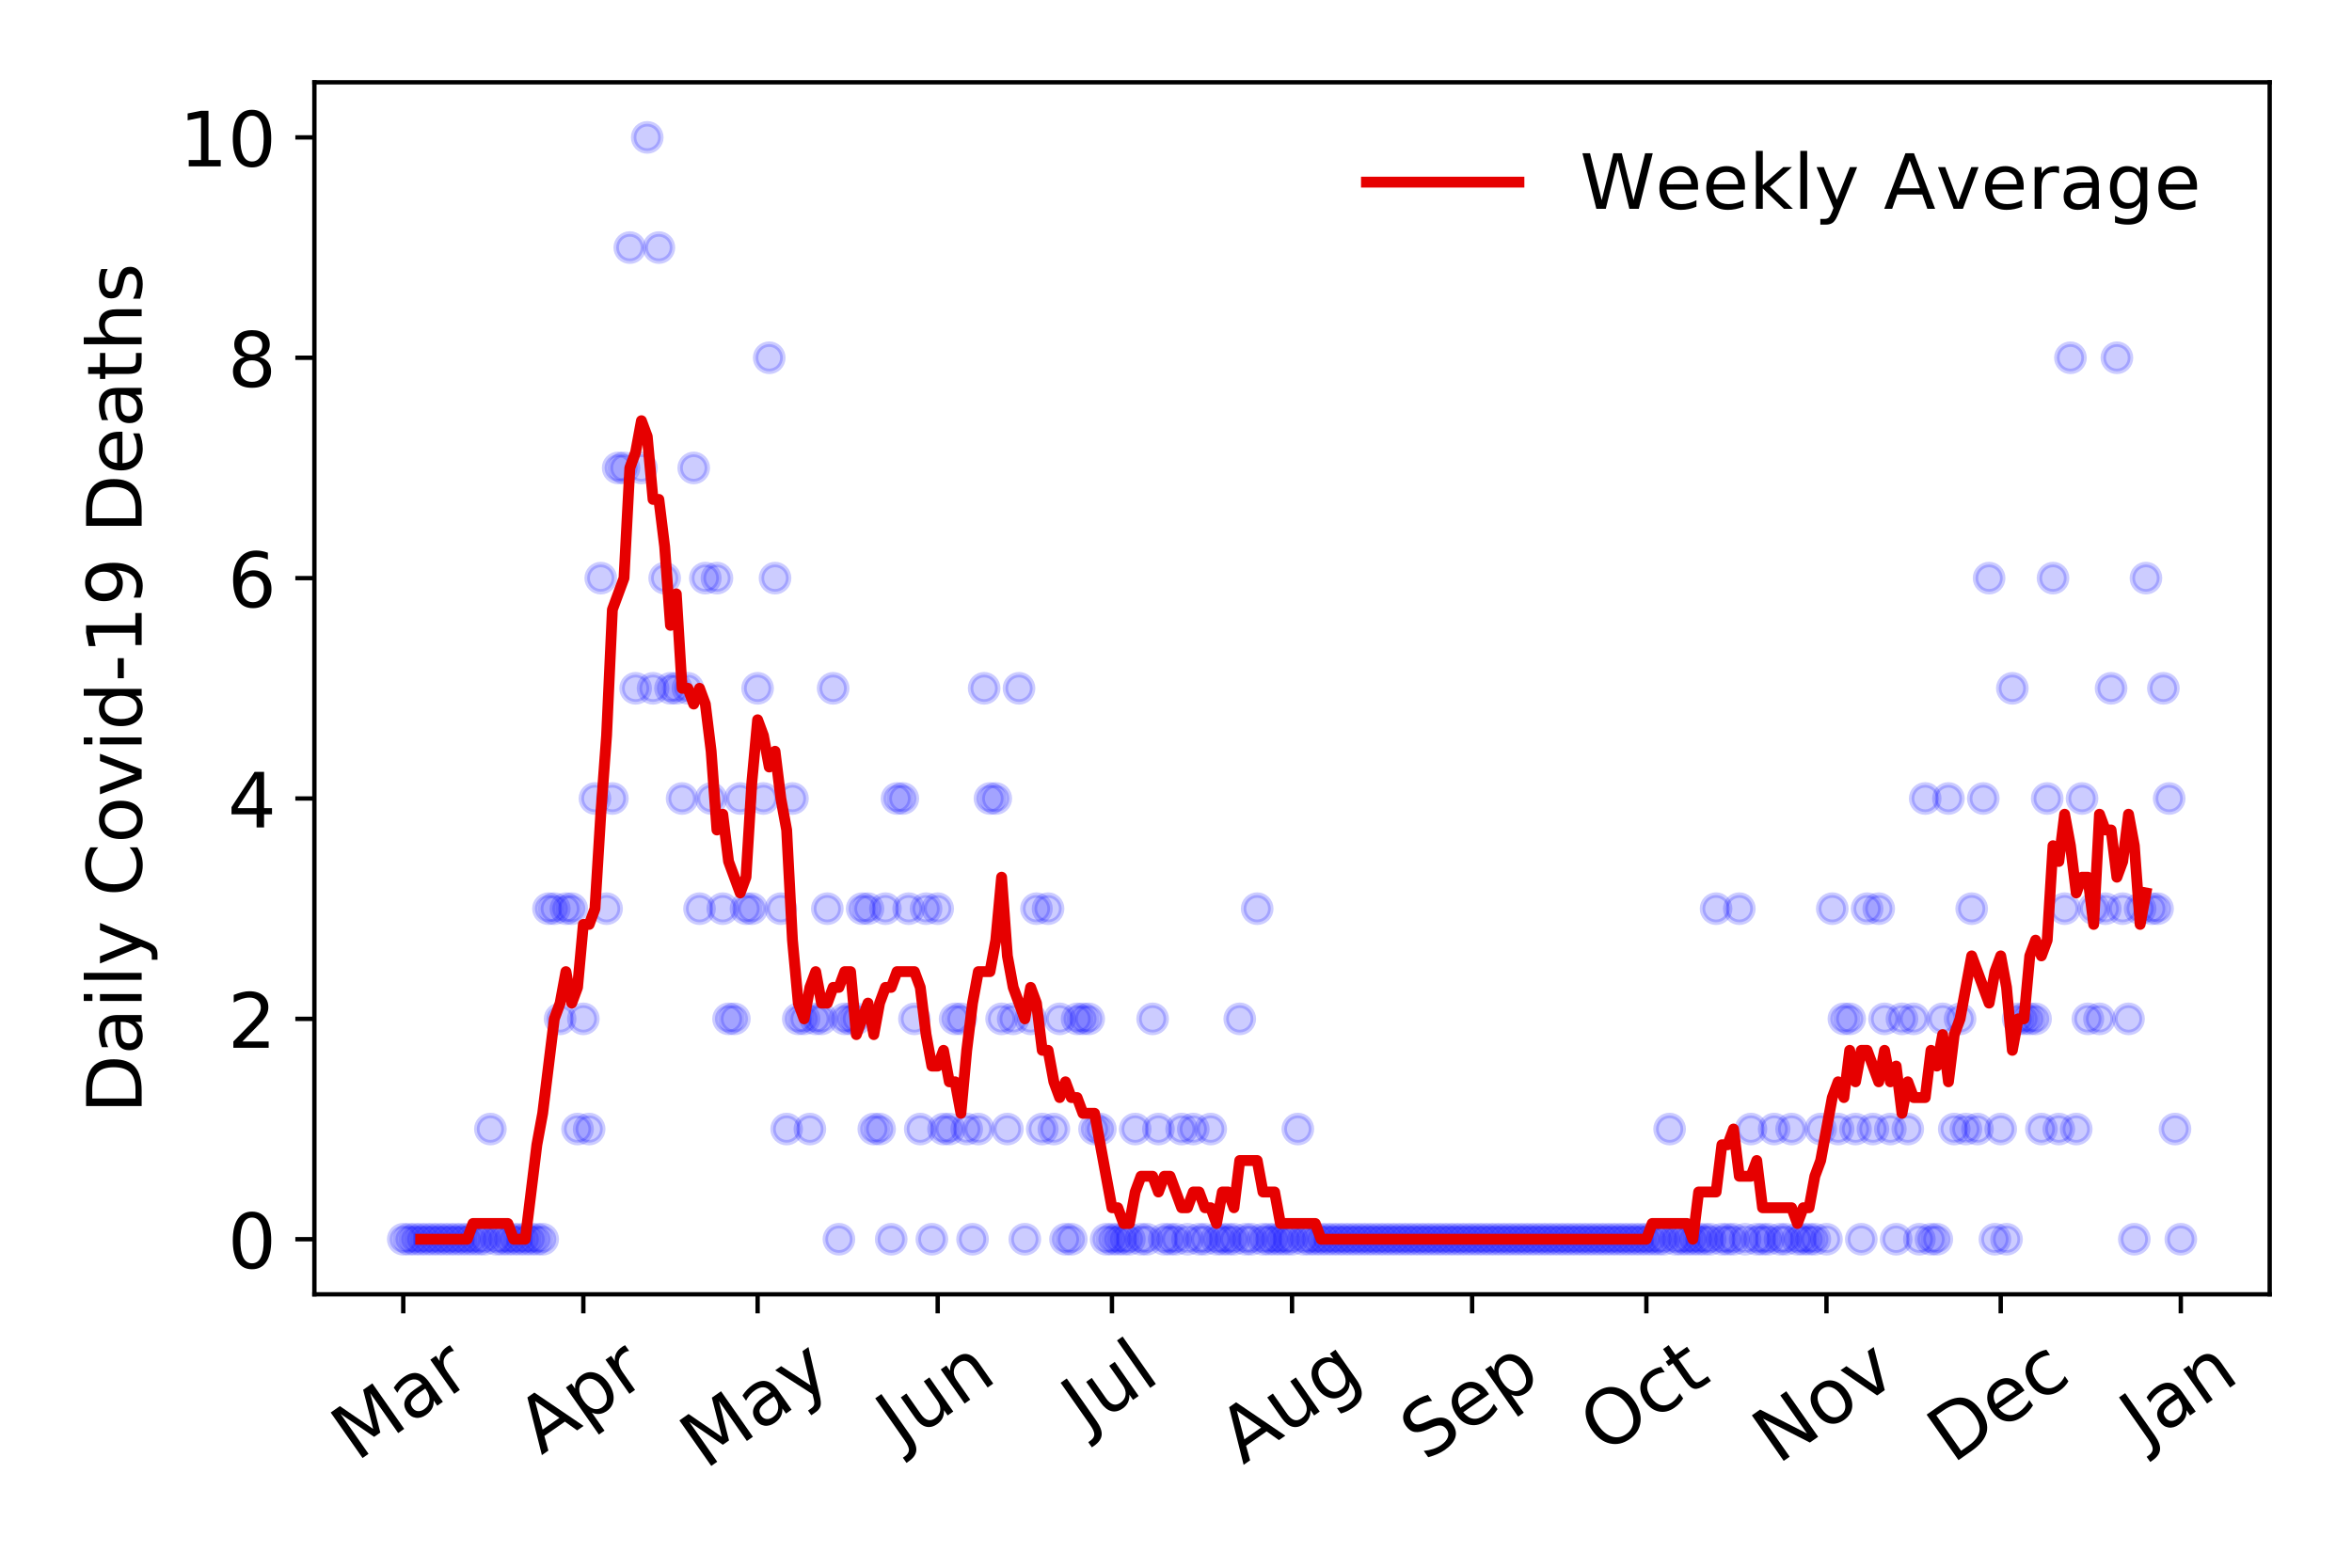 <?xml version="1.0" encoding="utf-8" standalone="no"?>
<!DOCTYPE svg PUBLIC "-//W3C//DTD SVG 1.1//EN"
  "http://www.w3.org/Graphics/SVG/1.1/DTD/svg11.dtd">
<!-- Created with matplotlib (https://matplotlib.org/) -->
<svg height="288pt" version="1.1" viewBox="0 0 432 288" width="432pt" xmlns="http://www.w3.org/2000/svg" xmlns:xlink="http://www.w3.org/1999/xlink">
 <defs>
  <style type="text/css">
*{stroke-linecap:butt;stroke-linejoin:round;}
  </style>
 </defs>
 <g id="figure_1">
  <g id="patch_1">
   <path d="M 0 288 
L 432 288 
L 432 0 
L 0 0 
z
" style="fill:#ffffff;"/>
  </g>
  <g id="axes_1">
   <g id="patch_2">
    <path d="M 57.745 237.778 
L 416.88 237.778 
L 416.88 15.12 
L 57.745 15.12 
z
" style="fill:#ffffff;"/>
   </g>
   <g id="matplotlib.axis_1">
    <g id="xtick_1">
     <g id="line2d_1">
      <defs>
       <path d="M 0 0 
L 0 3.5 
" id="m49106c4def" style="stroke:#000000;stroke-width:0.8;"/>
      </defs>
      <g>
       <use style="stroke:#000000;stroke-width:0.8;" x="74.069" xlink:href="#m49106c4def" y="237.778"/>
      </g>
     </g>
     <g id="text_1">
      <!-- Mar -->
      <defs>
       <path d="M 9.812 72.906 
L 24.516 72.906 
L 43.109 23.297 
L 61.812 72.906 
L 76.516 72.906 
L 76.516 0 
L 66.891 0 
L 66.891 64.016 
L 48.094 14.016 
L 38.188 14.016 
L 19.391 64.016 
L 19.391 0 
L 9.812 0 
z
" id="DejaVuSans-77"/>
       <path d="M 34.281 27.484 
Q 23.391 27.484 19.188 25 
Q 14.984 22.516 14.984 16.5 
Q 14.984 11.719 18.141 8.906 
Q 21.297 6.109 26.703 6.109 
Q 34.188 6.109 38.703 11.406 
Q 43.219 16.703 43.219 25.484 
L 43.219 27.484 
z
M 52.203 31.203 
L 52.203 0 
L 43.219 0 
L 43.219 8.297 
Q 40.141 3.328 35.547 0.953 
Q 30.953 -1.422 24.312 -1.422 
Q 15.922 -1.422 10.953 3.297 
Q 6 8.016 6 15.922 
Q 6 25.141 12.172 29.828 
Q 18.359 34.516 30.609 34.516 
L 43.219 34.516 
L 43.219 35.406 
Q 43.219 41.609 39.141 45 
Q 35.062 48.391 27.688 48.391 
Q 23 48.391 18.547 47.266 
Q 14.109 46.141 10.016 43.891 
L 10.016 52.203 
Q 14.938 54.109 19.578 55.047 
Q 24.219 56 28.609 56 
Q 40.484 56 46.344 49.844 
Q 52.203 43.703 52.203 31.203 
z
" id="DejaVuSans-97"/>
       <path d="M 41.109 46.297 
Q 39.594 47.172 37.812 47.578 
Q 36.031 48 33.891 48 
Q 26.266 48 22.188 43.047 
Q 18.109 38.094 18.109 28.812 
L 18.109 0 
L 9.078 0 
L 9.078 54.688 
L 18.109 54.688 
L 18.109 46.188 
Q 20.953 51.172 25.484 53.578 
Q 30.031 56 36.531 56 
Q 37.453 56 38.578 55.875 
Q 39.703 55.766 41.062 55.516 
z
" id="DejaVuSans-114"/>
      </defs>
      <g transform="translate(65.467 268.643)rotate(-35)scale(0.14 -0.14)">
       <use xlink:href="#DejaVuSans-77"/>
       <use x="86.279" xlink:href="#DejaVuSans-97"/>
       <use x="147.559" xlink:href="#DejaVuSans-114"/>
      </g>
     </g>
    </g>
    <g id="xtick_2">
     <g id="line2d_2">
      <g>
       <use style="stroke:#000000;stroke-width:0.8;" x="107.145" xlink:href="#m49106c4def" y="237.778"/>
      </g>
     </g>
     <g id="text_2">
      <!-- Apr -->
      <defs>
       <path d="M 34.188 63.188 
L 20.797 26.906 
L 47.609 26.906 
z
M 28.609 72.906 
L 39.797 72.906 
L 67.578 0 
L 57.328 0 
L 50.688 18.703 
L 17.828 18.703 
L 11.188 0 
L 0.781 0 
z
" id="DejaVuSans-65"/>
       <path d="M 18.109 8.203 
L 18.109 -20.797 
L 9.078 -20.797 
L 9.078 54.688 
L 18.109 54.688 
L 18.109 46.391 
Q 20.953 51.266 25.266 53.625 
Q 29.594 56 35.594 56 
Q 45.562 56 51.781 48.094 
Q 58.016 40.188 58.016 27.297 
Q 58.016 14.406 51.781 6.484 
Q 45.562 -1.422 35.594 -1.422 
Q 29.594 -1.422 25.266 0.953 
Q 20.953 3.328 18.109 8.203 
z
M 48.688 27.297 
Q 48.688 37.203 44.609 42.844 
Q 40.531 48.484 33.406 48.484 
Q 26.266 48.484 22.188 42.844 
Q 18.109 37.203 18.109 27.297 
Q 18.109 17.391 22.188 11.75 
Q 26.266 6.109 33.406 6.109 
Q 40.531 6.109 44.609 11.75 
Q 48.688 17.391 48.688 27.297 
z
" id="DejaVuSans-112"/>
      </defs>
      <g transform="translate(99.441 267.384)rotate(-35)scale(0.14 -0.14)">
       <use xlink:href="#DejaVuSans-65"/>
       <use x="68.408" xlink:href="#DejaVuSans-112"/>
       <use x="131.885" xlink:href="#DejaVuSans-114"/>
      </g>
     </g>
    </g>
    <g id="xtick_3">
     <g id="line2d_3">
      <g>
       <use style="stroke:#000000;stroke-width:0.8;" x="139.153" xlink:href="#m49106c4def" y="237.778"/>
      </g>
     </g>
     <g id="text_3">
      <!-- May -->
      <defs>
       <path d="M 32.172 -5.078 
Q 28.375 -14.844 24.75 -17.812 
Q 21.141 -20.797 15.094 -20.797 
L 7.906 -20.797 
L 7.906 -13.281 
L 13.188 -13.281 
Q 16.891 -13.281 18.938 -11.516 
Q 21 -9.766 23.484 -3.219 
L 25.094 0.875 
L 2.984 54.688 
L 12.5 54.688 
L 29.594 11.922 
L 46.688 54.688 
L 56.203 54.688 
z
" id="DejaVuSans-121"/>
      </defs>
      <g transform="translate(129.514 270.094)rotate(-35)scale(0.14 -0.14)">
       <use xlink:href="#DejaVuSans-77"/>
       <use x="86.279" xlink:href="#DejaVuSans-97"/>
       <use x="147.559" xlink:href="#DejaVuSans-121"/>
      </g>
     </g>
    </g>
    <g id="xtick_4">
     <g id="line2d_4">
      <g>
       <use style="stroke:#000000;stroke-width:0.8;" x="172.229" xlink:href="#m49106c4def" y="237.778"/>
      </g>
     </g>
     <g id="text_4">
      <!-- Jun -->
      <defs>
       <path d="M 9.812 72.906 
L 19.672 72.906 
L 19.672 5.078 
Q 19.672 -8.109 14.672 -14.062 
Q 9.672 -20.016 -1.422 -20.016 
L -5.172 -20.016 
L -5.172 -11.719 
L -2.094 -11.719 
Q 4.438 -11.719 7.125 -8.047 
Q 9.812 -4.391 9.812 5.078 
z
" id="DejaVuSans-74"/>
       <path d="M 8.5 21.578 
L 8.5 54.688 
L 17.484 54.688 
L 17.484 21.922 
Q 17.484 14.156 20.5 10.266 
Q 23.531 6.391 29.594 6.391 
Q 36.859 6.391 41.078 11.031 
Q 45.312 15.672 45.312 23.688 
L 45.312 54.688 
L 54.297 54.688 
L 54.297 0 
L 45.312 0 
L 45.312 8.406 
Q 42.047 3.422 37.719 1 
Q 33.406 -1.422 27.688 -1.422 
Q 18.266 -1.422 13.375 4.438 
Q 8.5 10.297 8.5 21.578 
z
M 31.109 56 
z
" id="DejaVuSans-117"/>
       <path d="M 54.891 33.016 
L 54.891 0 
L 45.906 0 
L 45.906 32.719 
Q 45.906 40.484 42.875 44.328 
Q 39.844 48.188 33.797 48.188 
Q 26.516 48.188 22.312 43.547 
Q 18.109 38.922 18.109 30.906 
L 18.109 0 
L 9.078 0 
L 9.078 54.688 
L 18.109 54.688 
L 18.109 46.188 
Q 21.344 51.125 25.703 53.562 
Q 30.078 56 35.797 56 
Q 45.219 56 50.047 50.172 
Q 54.891 44.344 54.891 33.016 
z
" id="DejaVuSans-110"/>
      </defs>
      <g transform="translate(165.485 266.039)rotate(-35)scale(0.14 -0.14)">
       <use xlink:href="#DejaVuSans-74"/>
       <use x="29.492" xlink:href="#DejaVuSans-117"/>
       <use x="92.871" xlink:href="#DejaVuSans-110"/>
      </g>
     </g>
    </g>
    <g id="xtick_5">
     <g id="line2d_5">
      <g>
       <use style="stroke:#000000;stroke-width:0.8;" x="204.237" xlink:href="#m49106c4def" y="237.778"/>
      </g>
     </g>
     <g id="text_5">
      <!-- Jul -->
      <defs>
       <path d="M 9.422 75.984 
L 18.406 75.984 
L 18.406 0 
L 9.422 0 
z
" id="DejaVuSans-108"/>
      </defs>
      <g transform="translate(199.534 263.181)rotate(-35)scale(0.14 -0.14)">
       <use xlink:href="#DejaVuSans-74"/>
       <use x="29.492" xlink:href="#DejaVuSans-117"/>
       <use x="92.871" xlink:href="#DejaVuSans-108"/>
      </g>
     </g>
    </g>
    <g id="xtick_6">
     <g id="line2d_6">
      <g>
       <use style="stroke:#000000;stroke-width:0.8;" x="237.312" xlink:href="#m49106c4def" y="237.778"/>
      </g>
     </g>
     <g id="text_6">
      <!-- Aug -->
      <defs>
       <path d="M 45.406 27.984 
Q 45.406 37.75 41.375 43.109 
Q 37.359 48.484 30.078 48.484 
Q 22.859 48.484 18.828 43.109 
Q 14.797 37.75 14.797 27.984 
Q 14.797 18.266 18.828 12.891 
Q 22.859 7.516 30.078 7.516 
Q 37.359 7.516 41.375 12.891 
Q 45.406 18.266 45.406 27.984 
z
M 54.391 6.781 
Q 54.391 -7.172 48.188 -13.984 
Q 42 -20.797 29.203 -20.797 
Q 24.469 -20.797 20.266 -20.094 
Q 16.062 -19.391 12.109 -17.922 
L 12.109 -9.188 
Q 16.062 -11.328 19.922 -12.344 
Q 23.781 -13.375 27.781 -13.375 
Q 36.625 -13.375 41.016 -8.766 
Q 45.406 -4.156 45.406 5.172 
L 45.406 9.625 
Q 42.625 4.781 38.281 2.391 
Q 33.938 0 27.875 0 
Q 17.828 0 11.672 7.656 
Q 5.516 15.328 5.516 27.984 
Q 5.516 40.672 11.672 48.328 
Q 17.828 56 27.875 56 
Q 33.938 56 38.281 53.609 
Q 42.625 51.219 45.406 46.391 
L 45.406 54.688 
L 54.391 54.688 
z
" id="DejaVuSans-103"/>
      </defs>
      <g transform="translate(228.332 269.172)rotate(-35)scale(0.14 -0.14)">
       <use xlink:href="#DejaVuSans-65"/>
       <use x="68.408" xlink:href="#DejaVuSans-117"/>
       <use x="131.787" xlink:href="#DejaVuSans-103"/>
      </g>
     </g>
    </g>
    <g id="xtick_7">
     <g id="line2d_7">
      <g>
       <use style="stroke:#000000;stroke-width:0.8;" x="270.388" xlink:href="#m49106c4def" y="237.778"/>
      </g>
     </g>
     <g id="text_7">
      <!-- Sep -->
      <defs>
       <path d="M 53.516 70.516 
L 53.516 60.891 
Q 47.906 63.578 42.922 64.891 
Q 37.938 66.219 33.297 66.219 
Q 25.25 66.219 20.875 63.094 
Q 16.5 59.969 16.5 54.203 
Q 16.5 49.359 19.406 46.891 
Q 22.312 44.438 30.422 42.922 
L 36.375 41.703 
Q 47.406 39.594 52.656 34.297 
Q 57.906 29 57.906 20.125 
Q 57.906 9.516 50.797 4.047 
Q 43.703 -1.422 29.984 -1.422 
Q 24.812 -1.422 18.969 -0.25 
Q 13.141 0.922 6.891 3.219 
L 6.891 13.375 
Q 12.891 10.016 18.656 8.297 
Q 24.422 6.594 29.984 6.594 
Q 38.422 6.594 43.016 9.906 
Q 47.609 13.234 47.609 19.391 
Q 47.609 24.75 44.312 27.781 
Q 41.016 30.812 33.5 32.328 
L 27.484 33.5 
Q 16.453 35.688 11.516 40.375 
Q 6.594 45.062 6.594 53.422 
Q 6.594 63.094 13.406 68.656 
Q 20.219 74.219 32.172 74.219 
Q 37.312 74.219 42.625 73.281 
Q 47.953 72.359 53.516 70.516 
z
" id="DejaVuSans-83"/>
       <path d="M 56.203 29.594 
L 56.203 25.203 
L 14.891 25.203 
Q 15.484 15.922 20.484 11.062 
Q 25.484 6.203 34.422 6.203 
Q 39.594 6.203 44.453 7.469 
Q 49.312 8.734 54.109 11.281 
L 54.109 2.781 
Q 49.266 0.734 44.188 -0.344 
Q 39.109 -1.422 33.891 -1.422 
Q 20.797 -1.422 13.156 6.188 
Q 5.516 13.812 5.516 26.812 
Q 5.516 40.234 12.766 48.109 
Q 20.016 56 32.328 56 
Q 43.359 56 49.781 48.891 
Q 56.203 41.797 56.203 29.594 
z
M 47.219 32.234 
Q 47.125 39.594 43.094 43.984 
Q 39.062 48.391 32.422 48.391 
Q 24.906 48.391 20.391 44.141 
Q 15.875 39.891 15.188 32.172 
z
" id="DejaVuSans-101"/>
      </defs>
      <g transform="translate(261.795 268.629)rotate(-35)scale(0.14 -0.14)">
       <use xlink:href="#DejaVuSans-83"/>
       <use x="63.477" xlink:href="#DejaVuSans-101"/>
       <use x="125" xlink:href="#DejaVuSans-112"/>
      </g>
     </g>
    </g>
    <g id="xtick_8">
     <g id="line2d_8">
      <g>
       <use style="stroke:#000000;stroke-width:0.8;" x="302.396" xlink:href="#m49106c4def" y="237.778"/>
      </g>
     </g>
     <g id="text_8">
      <!-- Oct -->
      <defs>
       <path d="M 39.406 66.219 
Q 28.656 66.219 22.328 58.203 
Q 16.016 50.203 16.016 36.375 
Q 16.016 22.609 22.328 14.594 
Q 28.656 6.594 39.406 6.594 
Q 50.141 6.594 56.422 14.594 
Q 62.703 22.609 62.703 36.375 
Q 62.703 50.203 56.422 58.203 
Q 50.141 66.219 39.406 66.219 
z
M 39.406 74.219 
Q 54.734 74.219 63.906 63.938 
Q 73.094 53.656 73.094 36.375 
Q 73.094 19.141 63.906 8.859 
Q 54.734 -1.422 39.406 -1.422 
Q 24.031 -1.422 14.812 8.828 
Q 5.609 19.094 5.609 36.375 
Q 5.609 53.656 14.812 63.938 
Q 24.031 74.219 39.406 74.219 
z
" id="DejaVuSans-79"/>
       <path d="M 48.781 52.594 
L 48.781 44.188 
Q 44.969 46.297 41.141 47.344 
Q 37.312 48.391 33.406 48.391 
Q 24.656 48.391 19.812 42.844 
Q 14.984 37.312 14.984 27.297 
Q 14.984 17.281 19.812 11.734 
Q 24.656 6.203 33.406 6.203 
Q 37.312 6.203 41.141 7.25 
Q 44.969 8.297 48.781 10.406 
L 48.781 2.094 
Q 45.016 0.344 40.984 -0.531 
Q 36.969 -1.422 32.422 -1.422 
Q 20.062 -1.422 12.781 6.344 
Q 5.516 14.109 5.516 27.297 
Q 5.516 40.672 12.859 48.328 
Q 20.219 56 33.016 56 
Q 37.156 56 41.109 55.141 
Q 45.062 54.297 48.781 52.594 
z
" id="DejaVuSans-99"/>
       <path d="M 18.312 70.219 
L 18.312 54.688 
L 36.812 54.688 
L 36.812 47.703 
L 18.312 47.703 
L 18.312 18.016 
Q 18.312 11.328 20.141 9.422 
Q 21.969 7.516 27.594 7.516 
L 36.812 7.516 
L 36.812 0 
L 27.594 0 
Q 17.188 0 13.234 3.875 
Q 9.281 7.766 9.281 18.016 
L 9.281 47.703 
L 2.688 47.703 
L 2.688 54.688 
L 9.281 54.688 
L 9.281 70.219 
z
" id="DejaVuSans-116"/>
      </defs>
      <g transform="translate(294.698 267.377)rotate(-35)scale(0.14 -0.14)">
       <use xlink:href="#DejaVuSans-79"/>
       <use x="78.711" xlink:href="#DejaVuSans-99"/>
       <use x="133.691" xlink:href="#DejaVuSans-116"/>
      </g>
     </g>
    </g>
    <g id="xtick_9">
     <g id="line2d_9">
      <g>
       <use style="stroke:#000000;stroke-width:0.8;" x="335.472" xlink:href="#m49106c4def" y="237.778"/>
      </g>
     </g>
     <g id="text_9">
      <!-- Nov -->
      <defs>
       <path d="M 9.812 72.906 
L 23.094 72.906 
L 55.422 11.922 
L 55.422 72.906 
L 64.984 72.906 
L 64.984 0 
L 51.703 0 
L 19.391 60.984 
L 19.391 0 
L 9.812 0 
z
" id="DejaVuSans-78"/>
       <path d="M 30.609 48.391 
Q 23.391 48.391 19.188 42.75 
Q 14.984 37.109 14.984 27.297 
Q 14.984 17.484 19.156 11.844 
Q 23.344 6.203 30.609 6.203 
Q 37.797 6.203 41.984 11.859 
Q 46.188 17.531 46.188 27.297 
Q 46.188 37.016 41.984 42.703 
Q 37.797 48.391 30.609 48.391 
z
M 30.609 56 
Q 42.328 56 49.016 48.375 
Q 55.719 40.766 55.719 27.297 
Q 55.719 13.875 49.016 6.219 
Q 42.328 -1.422 30.609 -1.422 
Q 18.844 -1.422 12.172 6.219 
Q 5.516 13.875 5.516 27.297 
Q 5.516 40.766 12.172 48.375 
Q 18.844 56 30.609 56 
z
" id="DejaVuSans-111"/>
       <path d="M 2.984 54.688 
L 12.5 54.688 
L 29.594 8.797 
L 46.688 54.688 
L 56.203 54.688 
L 35.688 0 
L 23.484 0 
z
" id="DejaVuSans-118"/>
      </defs>
      <g transform="translate(326.495 269.166)rotate(-35)scale(0.14 -0.14)">
       <use xlink:href="#DejaVuSans-78"/>
       <use x="74.805" xlink:href="#DejaVuSans-111"/>
       <use x="135.986" xlink:href="#DejaVuSans-118"/>
      </g>
     </g>
    </g>
    <g id="xtick_10">
     <g id="line2d_10">
      <g>
       <use style="stroke:#000000;stroke-width:0.8;" x="367.48" xlink:href="#m49106c4def" y="237.778"/>
      </g>
     </g>
     <g id="text_10">
      <!-- Dec -->
      <defs>
       <path d="M 19.672 64.797 
L 19.672 8.109 
L 31.594 8.109 
Q 46.688 8.109 53.688 14.938 
Q 60.688 21.781 60.688 36.531 
Q 60.688 51.172 53.688 57.984 
Q 46.688 64.797 31.594 64.797 
z
M 9.812 72.906 
L 30.078 72.906 
Q 51.266 72.906 61.172 64.094 
Q 71.094 55.281 71.094 36.531 
Q 71.094 17.672 61.125 8.828 
Q 51.172 0 30.078 0 
L 9.812 0 
z
" id="DejaVuSans-68"/>
      </defs>
      <g transform="translate(358.6 269.032)rotate(-35)scale(0.14 -0.14)">
       <use xlink:href="#DejaVuSans-68"/>
       <use x="77.002" xlink:href="#DejaVuSans-101"/>
       <use x="138.525" xlink:href="#DejaVuSans-99"/>
      </g>
     </g>
    </g>
    <g id="xtick_11">
     <g id="line2d_11">
      <g>
       <use style="stroke:#000000;stroke-width:0.8;" x="400.556" xlink:href="#m49106c4def" y="237.778"/>
      </g>
     </g>
     <g id="text_11">
      <!-- Jan -->
      <g transform="translate(393.932 265.871)rotate(-35)scale(0.14 -0.14)">
       <use xlink:href="#DejaVuSans-74"/>
       <use x="29.492" xlink:href="#DejaVuSans-97"/>
       <use x="90.771" xlink:href="#DejaVuSans-110"/>
      </g>
     </g>
    </g>
   </g>
   <g id="matplotlib.axis_2">
    <g id="ytick_1">
     <g id="line2d_12">
      <defs>
       <path d="M 0 0 
L -3.5 0 
" id="mf4d91980df" style="stroke:#000000;stroke-width:0.8;"/>
      </defs>
      <g>
       <use style="stroke:#000000;stroke-width:0.8;" x="57.745" xlink:href="#mf4d91980df" y="227.657"/>
      </g>
     </g>
     <g id="text_12">
      <!-- 0 -->
      <defs>
       <path d="M 31.781 66.406 
Q 24.172 66.406 20.328 58.906 
Q 16.5 51.422 16.5 36.375 
Q 16.5 21.391 20.328 13.891 
Q 24.172 6.391 31.781 6.391 
Q 39.453 6.391 43.281 13.891 
Q 47.125 21.391 47.125 36.375 
Q 47.125 51.422 43.281 58.906 
Q 39.453 66.406 31.781 66.406 
z
M 31.781 74.219 
Q 44.047 74.219 50.516 64.516 
Q 56.984 54.828 56.984 36.375 
Q 56.984 17.969 50.516 8.266 
Q 44.047 -1.422 31.781 -1.422 
Q 19.531 -1.422 13.062 8.266 
Q 6.594 17.969 6.594 36.375 
Q 6.594 54.828 13.062 64.516 
Q 19.531 74.219 31.781 74.219 
z
" id="DejaVuSans-48"/>
      </defs>
      <g transform="translate(41.837 232.976)scale(0.14 -0.14)">
       <use xlink:href="#DejaVuSans-48"/>
      </g>
     </g>
    </g>
    <g id="ytick_2">
     <g id="line2d_13">
      <g>
       <use style="stroke:#000000;stroke-width:0.8;" x="57.745" xlink:href="#mf4d91980df" y="187.174"/>
      </g>
     </g>
     <g id="text_13">
      <!-- 2 -->
      <defs>
       <path d="M 19.188 8.297 
L 53.609 8.297 
L 53.609 0 
L 7.328 0 
L 7.328 8.297 
Q 12.938 14.109 22.625 23.891 
Q 32.328 33.688 34.812 36.531 
Q 39.547 41.844 41.422 45.531 
Q 43.312 49.219 43.312 52.781 
Q 43.312 58.594 39.234 62.25 
Q 35.156 65.922 28.609 65.922 
Q 23.969 65.922 18.812 64.312 
Q 13.672 62.703 7.812 59.422 
L 7.812 69.391 
Q 13.766 71.781 18.938 73 
Q 24.125 74.219 28.422 74.219 
Q 39.75 74.219 46.484 68.547 
Q 53.219 62.891 53.219 53.422 
Q 53.219 48.922 51.531 44.891 
Q 49.859 40.875 45.406 35.406 
Q 44.188 33.984 37.641 27.219 
Q 31.109 20.453 19.188 8.297 
z
" id="DejaVuSans-50"/>
      </defs>
      <g transform="translate(41.837 192.493)scale(0.14 -0.14)">
       <use xlink:href="#DejaVuSans-50"/>
      </g>
     </g>
    </g>
    <g id="ytick_3">
     <g id="line2d_14">
      <g>
       <use style="stroke:#000000;stroke-width:0.8;" x="57.745" xlink:href="#mf4d91980df" y="146.691"/>
      </g>
     </g>
     <g id="text_14">
      <!-- 4 -->
      <defs>
       <path d="M 37.797 64.312 
L 12.891 25.391 
L 37.797 25.391 
z
M 35.203 72.906 
L 47.609 72.906 
L 47.609 25.391 
L 58.016 25.391 
L 58.016 17.188 
L 47.609 17.188 
L 47.609 0 
L 37.797 0 
L 37.797 17.188 
L 4.891 17.188 
L 4.891 26.703 
z
" id="DejaVuSans-52"/>
      </defs>
      <g transform="translate(41.837 152.01)scale(0.14 -0.14)">
       <use xlink:href="#DejaVuSans-52"/>
      </g>
     </g>
    </g>
    <g id="ytick_4">
     <g id="line2d_15">
      <g>
       <use style="stroke:#000000;stroke-width:0.8;" x="57.745" xlink:href="#mf4d91980df" y="106.207"/>
      </g>
     </g>
     <g id="text_15">
      <!-- 6 -->
      <defs>
       <path d="M 33.016 40.375 
Q 26.375 40.375 22.484 35.828 
Q 18.609 31.297 18.609 23.391 
Q 18.609 15.531 22.484 10.953 
Q 26.375 6.391 33.016 6.391 
Q 39.656 6.391 43.531 10.953 
Q 47.406 15.531 47.406 23.391 
Q 47.406 31.297 43.531 35.828 
Q 39.656 40.375 33.016 40.375 
z
M 52.594 71.297 
L 52.594 62.312 
Q 48.875 64.062 45.094 64.984 
Q 41.312 65.922 37.594 65.922 
Q 27.828 65.922 22.672 59.328 
Q 17.531 52.734 16.797 39.406 
Q 19.672 43.656 24.016 45.922 
Q 28.375 48.188 33.594 48.188 
Q 44.578 48.188 50.953 41.516 
Q 57.328 34.859 57.328 23.391 
Q 57.328 12.156 50.688 5.359 
Q 44.047 -1.422 33.016 -1.422 
Q 20.359 -1.422 13.672 8.266 
Q 6.984 17.969 6.984 36.375 
Q 6.984 53.656 15.188 63.938 
Q 23.391 74.219 37.203 74.219 
Q 40.922 74.219 44.703 73.484 
Q 48.484 72.75 52.594 71.297 
z
" id="DejaVuSans-54"/>
      </defs>
      <g transform="translate(41.837 111.526)scale(0.14 -0.14)">
       <use xlink:href="#DejaVuSans-54"/>
      </g>
     </g>
    </g>
    <g id="ytick_5">
     <g id="line2d_16">
      <g>
       <use style="stroke:#000000;stroke-width:0.8;" x="57.745" xlink:href="#mf4d91980df" y="65.724"/>
      </g>
     </g>
     <g id="text_16">
      <!-- 8 -->
      <defs>
       <path d="M 31.781 34.625 
Q 24.75 34.625 20.719 30.859 
Q 16.703 27.094 16.703 20.516 
Q 16.703 13.922 20.719 10.156 
Q 24.75 6.391 31.781 6.391 
Q 38.812 6.391 42.859 10.172 
Q 46.922 13.969 46.922 20.516 
Q 46.922 27.094 42.891 30.859 
Q 38.875 34.625 31.781 34.625 
z
M 21.922 38.812 
Q 15.578 40.375 12.031 44.719 
Q 8.5 49.078 8.5 55.328 
Q 8.5 64.062 14.719 69.141 
Q 20.953 74.219 31.781 74.219 
Q 42.672 74.219 48.875 69.141 
Q 55.078 64.062 55.078 55.328 
Q 55.078 49.078 51.531 44.719 
Q 48 40.375 41.703 38.812 
Q 48.828 37.156 52.797 32.312 
Q 56.781 27.484 56.781 20.516 
Q 56.781 9.906 50.312 4.234 
Q 43.844 -1.422 31.781 -1.422 
Q 19.734 -1.422 13.25 4.234 
Q 6.781 9.906 6.781 20.516 
Q 6.781 27.484 10.781 32.312 
Q 14.797 37.156 21.922 38.812 
z
M 18.312 54.391 
Q 18.312 48.734 21.844 45.562 
Q 25.391 42.391 31.781 42.391 
Q 38.141 42.391 41.719 45.562 
Q 45.312 48.734 45.312 54.391 
Q 45.312 60.062 41.719 63.234 
Q 38.141 66.406 31.781 66.406 
Q 25.391 66.406 21.844 63.234 
Q 18.312 60.062 18.312 54.391 
z
" id="DejaVuSans-56"/>
      </defs>
      <g transform="translate(41.837 71.043)scale(0.14 -0.14)">
       <use xlink:href="#DejaVuSans-56"/>
      </g>
     </g>
    </g>
    <g id="ytick_6">
     <g id="line2d_17">
      <g>
       <use style="stroke:#000000;stroke-width:0.8;" x="57.745" xlink:href="#mf4d91980df" y="25.241"/>
      </g>
     </g>
     <g id="text_17">
      <!-- 10 -->
      <defs>
       <path d="M 12.406 8.297 
L 28.516 8.297 
L 28.516 63.922 
L 10.984 60.406 
L 10.984 69.391 
L 28.422 72.906 
L 38.281 72.906 
L 38.281 8.297 
L 54.391 8.297 
L 54.391 0 
L 12.406 0 
z
" id="DejaVuSans-49"/>
      </defs>
      <g transform="translate(32.93 30.56)scale(0.14 -0.14)">
       <use xlink:href="#DejaVuSans-49"/>
       <use x="63.623" xlink:href="#DejaVuSans-48"/>
      </g>
     </g>
    </g>
    <g id="text_18">
     <!-- Daily Covid-19 Deaths -->
     <defs>
      <path d="M 9.422 54.688 
L 18.406 54.688 
L 18.406 0 
L 9.422 0 
z
M 9.422 75.984 
L 18.406 75.984 
L 18.406 64.594 
L 9.422 64.594 
z
" id="DejaVuSans-105"/>
      <path id="DejaVuSans-32"/>
      <path d="M 64.406 67.281 
L 64.406 56.891 
Q 59.422 61.531 53.781 63.812 
Q 48.141 66.109 41.797 66.109 
Q 29.297 66.109 22.656 58.469 
Q 16.016 50.828 16.016 36.375 
Q 16.016 21.969 22.656 14.328 
Q 29.297 6.688 41.797 6.688 
Q 48.141 6.688 53.781 8.984 
Q 59.422 11.281 64.406 15.922 
L 64.406 5.609 
Q 59.234 2.094 53.438 0.328 
Q 47.656 -1.422 41.219 -1.422 
Q 24.656 -1.422 15.125 8.703 
Q 5.609 18.844 5.609 36.375 
Q 5.609 53.953 15.125 64.078 
Q 24.656 74.219 41.219 74.219 
Q 47.75 74.219 53.531 72.484 
Q 59.328 70.75 64.406 67.281 
z
" id="DejaVuSans-67"/>
      <path d="M 45.406 46.391 
L 45.406 75.984 
L 54.391 75.984 
L 54.391 0 
L 45.406 0 
L 45.406 8.203 
Q 42.578 3.328 38.25 0.953 
Q 33.938 -1.422 27.875 -1.422 
Q 17.969 -1.422 11.734 6.484 
Q 5.516 14.406 5.516 27.297 
Q 5.516 40.188 11.734 48.094 
Q 17.969 56 27.875 56 
Q 33.938 56 38.25 53.625 
Q 42.578 51.266 45.406 46.391 
z
M 14.797 27.297 
Q 14.797 17.391 18.875 11.75 
Q 22.953 6.109 30.078 6.109 
Q 37.203 6.109 41.297 11.75 
Q 45.406 17.391 45.406 27.297 
Q 45.406 37.203 41.297 42.844 
Q 37.203 48.484 30.078 48.484 
Q 22.953 48.484 18.875 42.844 
Q 14.797 37.203 14.797 27.297 
z
" id="DejaVuSans-100"/>
      <path d="M 4.891 31.391 
L 31.203 31.391 
L 31.203 23.391 
L 4.891 23.391 
z
" id="DejaVuSans-45"/>
      <path d="M 10.984 1.516 
L 10.984 10.5 
Q 14.703 8.734 18.5 7.812 
Q 22.312 6.891 25.984 6.891 
Q 35.75 6.891 40.891 13.453 
Q 46.047 20.016 46.781 33.406 
Q 43.953 29.203 39.594 26.953 
Q 35.25 24.703 29.984 24.703 
Q 19.047 24.703 12.672 31.312 
Q 6.297 37.938 6.297 49.422 
Q 6.297 60.641 12.938 67.422 
Q 19.578 74.219 30.609 74.219 
Q 43.266 74.219 49.922 64.516 
Q 56.594 54.828 56.594 36.375 
Q 56.594 19.141 48.406 8.859 
Q 40.234 -1.422 26.422 -1.422 
Q 22.703 -1.422 18.891 -0.688 
Q 15.094 0.047 10.984 1.516 
z
M 30.609 32.422 
Q 37.25 32.422 41.125 36.953 
Q 45.016 41.5 45.016 49.422 
Q 45.016 57.281 41.125 61.844 
Q 37.25 66.406 30.609 66.406 
Q 23.969 66.406 20.094 61.844 
Q 16.219 57.281 16.219 49.422 
Q 16.219 41.5 20.094 36.953 
Q 23.969 32.422 30.609 32.422 
z
" id="DejaVuSans-57"/>
      <path d="M 54.891 33.016 
L 54.891 0 
L 45.906 0 
L 45.906 32.719 
Q 45.906 40.484 42.875 44.328 
Q 39.844 48.188 33.797 48.188 
Q 26.516 48.188 22.312 43.547 
Q 18.109 38.922 18.109 30.906 
L 18.109 0 
L 9.078 0 
L 9.078 75.984 
L 18.109 75.984 
L 18.109 46.188 
Q 21.344 51.125 25.703 53.562 
Q 30.078 56 35.797 56 
Q 45.219 56 50.047 50.172 
Q 54.891 44.344 54.891 33.016 
z
" id="DejaVuSans-104"/>
      <path d="M 44.281 53.078 
L 44.281 44.578 
Q 40.484 46.531 36.375 47.5 
Q 32.281 48.484 27.875 48.484 
Q 21.188 48.484 17.844 46.438 
Q 14.5 44.391 14.5 40.281 
Q 14.5 37.156 16.891 35.375 
Q 19.281 33.594 26.516 31.984 
L 29.594 31.297 
Q 39.156 29.25 43.188 25.516 
Q 47.219 21.781 47.219 15.094 
Q 47.219 7.469 41.188 3.016 
Q 35.156 -1.422 24.609 -1.422 
Q 20.219 -1.422 15.453 -0.562 
Q 10.688 0.297 5.422 2 
L 5.422 11.281 
Q 10.406 8.688 15.234 7.391 
Q 20.062 6.109 24.812 6.109 
Q 31.156 6.109 34.562 8.281 
Q 37.984 10.453 37.984 14.406 
Q 37.984 18.062 35.516 20.016 
Q 33.062 21.969 24.703 23.781 
L 21.578 24.516 
Q 13.234 26.266 9.516 29.906 
Q 5.812 33.547 5.812 39.891 
Q 5.812 47.609 11.281 51.797 
Q 16.75 56 26.812 56 
Q 31.781 56 36.172 55.266 
Q 40.578 54.547 44.281 53.078 
z
" id="DejaVuSans-115"/>
     </defs>
     <g transform="translate(26.018 204.56)rotate(-90)scale(0.14 -0.14)">
      <use xlink:href="#DejaVuSans-68"/>
      <use x="77.002" xlink:href="#DejaVuSans-97"/>
      <use x="138.281" xlink:href="#DejaVuSans-105"/>
      <use x="166.064" xlink:href="#DejaVuSans-108"/>
      <use x="193.848" xlink:href="#DejaVuSans-121"/>
      <use x="253.027" xlink:href="#DejaVuSans-32"/>
      <use x="284.814" xlink:href="#DejaVuSans-67"/>
      <use x="354.639" xlink:href="#DejaVuSans-111"/>
      <use x="415.82" xlink:href="#DejaVuSans-118"/>
      <use x="475" xlink:href="#DejaVuSans-105"/>
      <use x="502.783" xlink:href="#DejaVuSans-100"/>
      <use x="566.26" xlink:href="#DejaVuSans-45"/>
      <use x="602.344" xlink:href="#DejaVuSans-49"/>
      <use x="665.967" xlink:href="#DejaVuSans-57"/>
      <use x="729.59" xlink:href="#DejaVuSans-32"/>
      <use x="761.377" xlink:href="#DejaVuSans-68"/>
      <use x="838.379" xlink:href="#DejaVuSans-101"/>
      <use x="899.902" xlink:href="#DejaVuSans-97"/>
      <use x="961.182" xlink:href="#DejaVuSans-116"/>
      <use x="1000.391" xlink:href="#DejaVuSans-104"/>
      <use x="1063.77" xlink:href="#DejaVuSans-115"/>
     </g>
    </g>
   </g>
   <g id="line2d_18">
    <defs>
     <path d="M 0 2.5 
C 0.663 2.5 1.299 2.237 1.768 1.768 
C 2.237 1.299 2.5 0.663 2.5 0 
C 2.5 -0.663 2.237 -1.299 1.768 -1.768 
C 1.299 -2.237 0.663 -2.5 0 -2.5 
C -0.663 -2.5 -1.299 -2.237 -1.768 -1.768 
C -2.237 -1.299 -2.5 -0.663 -2.5 0 
C -2.5 0.663 -2.237 1.299 -1.768 1.768 
C -1.299 2.237 -0.663 2.5 0 2.5 
z
" id="md09e99f01f" style="stroke:#0000ff;stroke-opacity:0.2;"/>
    </defs>
    <g clip-path="url(#pf916d137bb)">
     <use style="fill:#0000ff;fill-opacity:0.2;stroke:#0000ff;stroke-opacity:0.2;" x="74.069" xlink:href="#md09e99f01f" y="227.657"/>
     <use style="fill:#0000ff;fill-opacity:0.2;stroke:#0000ff;stroke-opacity:0.2;" x="75.136" xlink:href="#md09e99f01f" y="227.657"/>
     <use style="fill:#0000ff;fill-opacity:0.2;stroke:#0000ff;stroke-opacity:0.2;" x="76.203" xlink:href="#md09e99f01f" y="227.657"/>
     <use style="fill:#0000ff;fill-opacity:0.2;stroke:#0000ff;stroke-opacity:0.2;" x="77.27" xlink:href="#md09e99f01f" y="227.657"/>
     <use style="fill:#0000ff;fill-opacity:0.2;stroke:#0000ff;stroke-opacity:0.2;" x="78.337" xlink:href="#md09e99f01f" y="227.657"/>
     <use style="fill:#0000ff;fill-opacity:0.2;stroke:#0000ff;stroke-opacity:0.2;" x="79.404" xlink:href="#md09e99f01f" y="227.657"/>
     <use style="fill:#0000ff;fill-opacity:0.2;stroke:#0000ff;stroke-opacity:0.2;" x="80.471" xlink:href="#md09e99f01f" y="227.657"/>
     <use style="fill:#0000ff;fill-opacity:0.2;stroke:#0000ff;stroke-opacity:0.2;" x="81.538" xlink:href="#md09e99f01f" y="227.657"/>
     <use style="fill:#0000ff;fill-opacity:0.2;stroke:#0000ff;stroke-opacity:0.2;" x="82.605" xlink:href="#md09e99f01f" y="227.657"/>
     <use style="fill:#0000ff;fill-opacity:0.2;stroke:#0000ff;stroke-opacity:0.2;" x="83.672" xlink:href="#md09e99f01f" y="227.657"/>
     <use style="fill:#0000ff;fill-opacity:0.2;stroke:#0000ff;stroke-opacity:0.2;" x="84.739" xlink:href="#md09e99f01f" y="227.657"/>
     <use style="fill:#0000ff;fill-opacity:0.2;stroke:#0000ff;stroke-opacity:0.2;" x="85.806" xlink:href="#md09e99f01f" y="227.657"/>
     <use style="fill:#0000ff;fill-opacity:0.2;stroke:#0000ff;stroke-opacity:0.2;" x="86.873" xlink:href="#md09e99f01f" y="227.657"/>
     <use style="fill:#0000ff;fill-opacity:0.2;stroke:#0000ff;stroke-opacity:0.2;" x="87.94" xlink:href="#md09e99f01f" y="227.657"/>
     <use style="fill:#0000ff;fill-opacity:0.2;stroke:#0000ff;stroke-opacity:0.2;" x="89.007" xlink:href="#md09e99f01f" y="227.657"/>
     <use style="fill:#0000ff;fill-opacity:0.2;stroke:#0000ff;stroke-opacity:0.2;" x="90.074" xlink:href="#md09e99f01f" y="207.416"/>
     <use style="fill:#0000ff;fill-opacity:0.2;stroke:#0000ff;stroke-opacity:0.2;" x="91.141" xlink:href="#md09e99f01f" y="227.657"/>
     <use style="fill:#0000ff;fill-opacity:0.2;stroke:#0000ff;stroke-opacity:0.2;" x="92.207" xlink:href="#md09e99f01f" y="227.657"/>
     <use style="fill:#0000ff;fill-opacity:0.2;stroke:#0000ff;stroke-opacity:0.2;" x="93.274" xlink:href="#md09e99f01f" y="227.657"/>
     <use style="fill:#0000ff;fill-opacity:0.2;stroke:#0000ff;stroke-opacity:0.2;" x="94.341" xlink:href="#md09e99f01f" y="227.657"/>
     <use style="fill:#0000ff;fill-opacity:0.2;stroke:#0000ff;stroke-opacity:0.2;" x="95.408" xlink:href="#md09e99f01f" y="227.657"/>
     <use style="fill:#0000ff;fill-opacity:0.2;stroke:#0000ff;stroke-opacity:0.2;" x="96.475" xlink:href="#md09e99f01f" y="227.657"/>
     <use style="fill:#0000ff;fill-opacity:0.2;stroke:#0000ff;stroke-opacity:0.2;" x="97.542" xlink:href="#md09e99f01f" y="227.657"/>
     <use style="fill:#0000ff;fill-opacity:0.2;stroke:#0000ff;stroke-opacity:0.2;" x="98.609" xlink:href="#md09e99f01f" y="227.657"/>
     <use style="fill:#0000ff;fill-opacity:0.2;stroke:#0000ff;stroke-opacity:0.2;" x="99.676" xlink:href="#md09e99f01f" y="227.657"/>
     <use style="fill:#0000ff;fill-opacity:0.2;stroke:#0000ff;stroke-opacity:0.2;" x="100.743" xlink:href="#md09e99f01f" y="166.932"/>
     <use style="fill:#0000ff;fill-opacity:0.2;stroke:#0000ff;stroke-opacity:0.2;" x="101.81" xlink:href="#md09e99f01f" y="166.932"/>
     <use style="fill:#0000ff;fill-opacity:0.2;stroke:#0000ff;stroke-opacity:0.2;" x="102.877" xlink:href="#md09e99f01f" y="187.174"/>
     <use style="fill:#0000ff;fill-opacity:0.2;stroke:#0000ff;stroke-opacity:0.2;" x="103.944" xlink:href="#md09e99f01f" y="166.932"/>
     <use style="fill:#0000ff;fill-opacity:0.2;stroke:#0000ff;stroke-opacity:0.2;" x="105.011" xlink:href="#md09e99f01f" y="166.932"/>
     <use style="fill:#0000ff;fill-opacity:0.2;stroke:#0000ff;stroke-opacity:0.2;" x="106.078" xlink:href="#md09e99f01f" y="207.416"/>
     <use style="fill:#0000ff;fill-opacity:0.2;stroke:#0000ff;stroke-opacity:0.2;" x="107.145" xlink:href="#md09e99f01f" y="187.174"/>
     <use style="fill:#0000ff;fill-opacity:0.2;stroke:#0000ff;stroke-opacity:0.2;" x="108.212" xlink:href="#md09e99f01f" y="207.416"/>
     <use style="fill:#0000ff;fill-opacity:0.2;stroke:#0000ff;stroke-opacity:0.2;" x="109.279" xlink:href="#md09e99f01f" y="146.691"/>
     <use style="fill:#0000ff;fill-opacity:0.2;stroke:#0000ff;stroke-opacity:0.2;" x="110.346" xlink:href="#md09e99f01f" y="106.207"/>
     <use style="fill:#0000ff;fill-opacity:0.2;stroke:#0000ff;stroke-opacity:0.2;" x="111.413" xlink:href="#md09e99f01f" y="166.932"/>
     <use style="fill:#0000ff;fill-opacity:0.2;stroke:#0000ff;stroke-opacity:0.2;" x="112.479" xlink:href="#md09e99f01f" y="146.691"/>
     <use style="fill:#0000ff;fill-opacity:0.2;stroke:#0000ff;stroke-opacity:0.2;" x="113.546" xlink:href="#md09e99f01f" y="85.966"/>
     <use style="fill:#0000ff;fill-opacity:0.2;stroke:#0000ff;stroke-opacity:0.2;" x="114.613" xlink:href="#md09e99f01f" y="85.966"/>
     <use style="fill:#0000ff;fill-opacity:0.2;stroke:#0000ff;stroke-opacity:0.2;" x="115.68" xlink:href="#md09e99f01f" y="45.482"/>
     <use style="fill:#0000ff;fill-opacity:0.2;stroke:#0000ff;stroke-opacity:0.2;" x="116.747" xlink:href="#md09e99f01f" y="126.449"/>
     <use style="fill:#0000ff;fill-opacity:0.2;stroke:#0000ff;stroke-opacity:0.2;" x="117.814" xlink:href="#md09e99f01f" y="85.966"/>
     <use style="fill:#0000ff;fill-opacity:0.2;stroke:#0000ff;stroke-opacity:0.2;" x="118.881" xlink:href="#md09e99f01f" y="25.241"/>
     <use style="fill:#0000ff;fill-opacity:0.2;stroke:#0000ff;stroke-opacity:0.2;" x="119.948" xlink:href="#md09e99f01f" y="126.449"/>
     <use style="fill:#0000ff;fill-opacity:0.2;stroke:#0000ff;stroke-opacity:0.2;" x="121.015" xlink:href="#md09e99f01f" y="45.482"/>
     <use style="fill:#0000ff;fill-opacity:0.2;stroke:#0000ff;stroke-opacity:0.2;" x="122.082" xlink:href="#md09e99f01f" y="106.207"/>
     <use style="fill:#0000ff;fill-opacity:0.2;stroke:#0000ff;stroke-opacity:0.2;" x="123.149" xlink:href="#md09e99f01f" y="126.449"/>
     <use style="fill:#0000ff;fill-opacity:0.2;stroke:#0000ff;stroke-opacity:0.2;" x="124.216" xlink:href="#md09e99f01f" y="126.449"/>
     <use style="fill:#0000ff;fill-opacity:0.2;stroke:#0000ff;stroke-opacity:0.2;" x="125.283" xlink:href="#md09e99f01f" y="146.691"/>
     <use style="fill:#0000ff;fill-opacity:0.2;stroke:#0000ff;stroke-opacity:0.2;" x="126.35" xlink:href="#md09e99f01f" y="126.449"/>
     <use style="fill:#0000ff;fill-opacity:0.2;stroke:#0000ff;stroke-opacity:0.2;" x="127.417" xlink:href="#md09e99f01f" y="85.966"/>
     <use style="fill:#0000ff;fill-opacity:0.2;stroke:#0000ff;stroke-opacity:0.2;" x="128.484" xlink:href="#md09e99f01f" y="166.932"/>
     <use style="fill:#0000ff;fill-opacity:0.2;stroke:#0000ff;stroke-opacity:0.2;" x="129.551" xlink:href="#md09e99f01f" y="106.207"/>
     <use style="fill:#0000ff;fill-opacity:0.2;stroke:#0000ff;stroke-opacity:0.2;" x="130.618" xlink:href="#md09e99f01f" y="146.691"/>
     <use style="fill:#0000ff;fill-opacity:0.2;stroke:#0000ff;stroke-opacity:0.2;" x="131.685" xlink:href="#md09e99f01f" y="106.207"/>
     <use style="fill:#0000ff;fill-opacity:0.2;stroke:#0000ff;stroke-opacity:0.2;" x="132.752" xlink:href="#md09e99f01f" y="166.932"/>
     <use style="fill:#0000ff;fill-opacity:0.2;stroke:#0000ff;stroke-opacity:0.2;" x="133.818" xlink:href="#md09e99f01f" y="187.174"/>
     <use style="fill:#0000ff;fill-opacity:0.2;stroke:#0000ff;stroke-opacity:0.2;" x="134.885" xlink:href="#md09e99f01f" y="187.174"/>
     <use style="fill:#0000ff;fill-opacity:0.2;stroke:#0000ff;stroke-opacity:0.2;" x="135.952" xlink:href="#md09e99f01f" y="146.691"/>
     <use style="fill:#0000ff;fill-opacity:0.2;stroke:#0000ff;stroke-opacity:0.2;" x="137.019" xlink:href="#md09e99f01f" y="166.932"/>
     <use style="fill:#0000ff;fill-opacity:0.2;stroke:#0000ff;stroke-opacity:0.2;" x="138.086" xlink:href="#md09e99f01f" y="166.932"/>
     <use style="fill:#0000ff;fill-opacity:0.2;stroke:#0000ff;stroke-opacity:0.2;" x="139.153" xlink:href="#md09e99f01f" y="126.449"/>
     <use style="fill:#0000ff;fill-opacity:0.2;stroke:#0000ff;stroke-opacity:0.2;" x="140.22" xlink:href="#md09e99f01f" y="146.691"/>
     <use style="fill:#0000ff;fill-opacity:0.2;stroke:#0000ff;stroke-opacity:0.2;" x="141.287" xlink:href="#md09e99f01f" y="65.724"/>
     <use style="fill:#0000ff;fill-opacity:0.2;stroke:#0000ff;stroke-opacity:0.2;" x="142.354" xlink:href="#md09e99f01f" y="106.207"/>
     <use style="fill:#0000ff;fill-opacity:0.2;stroke:#0000ff;stroke-opacity:0.2;" x="143.421" xlink:href="#md09e99f01f" y="166.932"/>
     <use style="fill:#0000ff;fill-opacity:0.2;stroke:#0000ff;stroke-opacity:0.2;" x="144.488" xlink:href="#md09e99f01f" y="207.416"/>
     <use style="fill:#0000ff;fill-opacity:0.2;stroke:#0000ff;stroke-opacity:0.2;" x="145.555" xlink:href="#md09e99f01f" y="146.691"/>
     <use style="fill:#0000ff;fill-opacity:0.2;stroke:#0000ff;stroke-opacity:0.2;" x="146.622" xlink:href="#md09e99f01f" y="187.174"/>
     <use style="fill:#0000ff;fill-opacity:0.2;stroke:#0000ff;stroke-opacity:0.2;" x="147.689" xlink:href="#md09e99f01f" y="187.174"/>
     <use style="fill:#0000ff;fill-opacity:0.2;stroke:#0000ff;stroke-opacity:0.2;" x="148.756" xlink:href="#md09e99f01f" y="207.416"/>
     <use style="fill:#0000ff;fill-opacity:0.2;stroke:#0000ff;stroke-opacity:0.2;" x="149.823" xlink:href="#md09e99f01f" y="187.174"/>
     <use style="fill:#0000ff;fill-opacity:0.2;stroke:#0000ff;stroke-opacity:0.2;" x="150.89" xlink:href="#md09e99f01f" y="187.174"/>
     <use style="fill:#0000ff;fill-opacity:0.2;stroke:#0000ff;stroke-opacity:0.2;" x="151.957" xlink:href="#md09e99f01f" y="166.932"/>
     <use style="fill:#0000ff;fill-opacity:0.2;stroke:#0000ff;stroke-opacity:0.2;" x="153.024" xlink:href="#md09e99f01f" y="126.449"/>
     <use style="fill:#0000ff;fill-opacity:0.2;stroke:#0000ff;stroke-opacity:0.2;" x="154.09" xlink:href="#md09e99f01f" y="227.657"/>
     <use style="fill:#0000ff;fill-opacity:0.2;stroke:#0000ff;stroke-opacity:0.2;" x="155.157" xlink:href="#md09e99f01f" y="187.174"/>
     <use style="fill:#0000ff;fill-opacity:0.2;stroke:#0000ff;stroke-opacity:0.2;" x="156.224" xlink:href="#md09e99f01f" y="187.174"/>
     <use style="fill:#0000ff;fill-opacity:0.2;stroke:#0000ff;stroke-opacity:0.2;" x="157.291" xlink:href="#md09e99f01f" y="187.174"/>
     <use style="fill:#0000ff;fill-opacity:0.2;stroke:#0000ff;stroke-opacity:0.2;" x="158.358" xlink:href="#md09e99f01f" y="166.932"/>
     <use style="fill:#0000ff;fill-opacity:0.2;stroke:#0000ff;stroke-opacity:0.2;" x="159.425" xlink:href="#md09e99f01f" y="166.932"/>
     <use style="fill:#0000ff;fill-opacity:0.2;stroke:#0000ff;stroke-opacity:0.2;" x="160.492" xlink:href="#md09e99f01f" y="207.416"/>
     <use style="fill:#0000ff;fill-opacity:0.2;stroke:#0000ff;stroke-opacity:0.2;" x="161.559" xlink:href="#md09e99f01f" y="207.416"/>
     <use style="fill:#0000ff;fill-opacity:0.2;stroke:#0000ff;stroke-opacity:0.2;" x="162.626" xlink:href="#md09e99f01f" y="166.932"/>
     <use style="fill:#0000ff;fill-opacity:0.2;stroke:#0000ff;stroke-opacity:0.2;" x="163.693" xlink:href="#md09e99f01f" y="227.657"/>
     <use style="fill:#0000ff;fill-opacity:0.2;stroke:#0000ff;stroke-opacity:0.2;" x="164.76" xlink:href="#md09e99f01f" y="146.691"/>
     <use style="fill:#0000ff;fill-opacity:0.2;stroke:#0000ff;stroke-opacity:0.2;" x="165.827" xlink:href="#md09e99f01f" y="146.691"/>
     <use style="fill:#0000ff;fill-opacity:0.2;stroke:#0000ff;stroke-opacity:0.2;" x="166.894" xlink:href="#md09e99f01f" y="166.932"/>
     <use style="fill:#0000ff;fill-opacity:0.2;stroke:#0000ff;stroke-opacity:0.2;" x="167.961" xlink:href="#md09e99f01f" y="187.174"/>
     <use style="fill:#0000ff;fill-opacity:0.2;stroke:#0000ff;stroke-opacity:0.2;" x="169.028" xlink:href="#md09e99f01f" y="207.416"/>
     <use style="fill:#0000ff;fill-opacity:0.2;stroke:#0000ff;stroke-opacity:0.2;" x="170.095" xlink:href="#md09e99f01f" y="166.932"/>
     <use style="fill:#0000ff;fill-opacity:0.2;stroke:#0000ff;stroke-opacity:0.2;" x="171.162" xlink:href="#md09e99f01f" y="227.657"/>
     <use style="fill:#0000ff;fill-opacity:0.2;stroke:#0000ff;stroke-opacity:0.2;" x="172.229" xlink:href="#md09e99f01f" y="166.932"/>
     <use style="fill:#0000ff;fill-opacity:0.2;stroke:#0000ff;stroke-opacity:0.2;" x="173.296" xlink:href="#md09e99f01f" y="207.416"/>
     <use style="fill:#0000ff;fill-opacity:0.2;stroke:#0000ff;stroke-opacity:0.2;" x="174.363" xlink:href="#md09e99f01f" y="207.416"/>
     <use style="fill:#0000ff;fill-opacity:0.2;stroke:#0000ff;stroke-opacity:0.2;" x="175.429" xlink:href="#md09e99f01f" y="187.174"/>
     <use style="fill:#0000ff;fill-opacity:0.2;stroke:#0000ff;stroke-opacity:0.2;" x="176.496" xlink:href="#md09e99f01f" y="187.174"/>
     <use style="fill:#0000ff;fill-opacity:0.2;stroke:#0000ff;stroke-opacity:0.2;" x="177.563" xlink:href="#md09e99f01f" y="207.416"/>
     <use style="fill:#0000ff;fill-opacity:0.2;stroke:#0000ff;stroke-opacity:0.2;" x="178.63" xlink:href="#md09e99f01f" y="227.657"/>
     <use style="fill:#0000ff;fill-opacity:0.2;stroke:#0000ff;stroke-opacity:0.2;" x="179.697" xlink:href="#md09e99f01f" y="207.416"/>
     <use style="fill:#0000ff;fill-opacity:0.2;stroke:#0000ff;stroke-opacity:0.2;" x="180.764" xlink:href="#md09e99f01f" y="126.449"/>
     <use style="fill:#0000ff;fill-opacity:0.2;stroke:#0000ff;stroke-opacity:0.2;" x="181.831" xlink:href="#md09e99f01f" y="146.691"/>
     <use style="fill:#0000ff;fill-opacity:0.2;stroke:#0000ff;stroke-opacity:0.2;" x="182.898" xlink:href="#md09e99f01f" y="146.691"/>
     <use style="fill:#0000ff;fill-opacity:0.2;stroke:#0000ff;stroke-opacity:0.2;" x="183.965" xlink:href="#md09e99f01f" y="187.174"/>
     <use style="fill:#0000ff;fill-opacity:0.2;stroke:#0000ff;stroke-opacity:0.2;" x="185.032" xlink:href="#md09e99f01f" y="207.416"/>
     <use style="fill:#0000ff;fill-opacity:0.2;stroke:#0000ff;stroke-opacity:0.2;" x="186.099" xlink:href="#md09e99f01f" y="187.174"/>
     <use style="fill:#0000ff;fill-opacity:0.2;stroke:#0000ff;stroke-opacity:0.2;" x="187.166" xlink:href="#md09e99f01f" y="126.449"/>
     <use style="fill:#0000ff;fill-opacity:0.2;stroke:#0000ff;stroke-opacity:0.2;" x="188.233" xlink:href="#md09e99f01f" y="227.657"/>
     <use style="fill:#0000ff;fill-opacity:0.2;stroke:#0000ff;stroke-opacity:0.2;" x="189.3" xlink:href="#md09e99f01f" y="187.174"/>
     <use style="fill:#0000ff;fill-opacity:0.2;stroke:#0000ff;stroke-opacity:0.2;" x="190.367" xlink:href="#md09e99f01f" y="166.932"/>
     <use style="fill:#0000ff;fill-opacity:0.2;stroke:#0000ff;stroke-opacity:0.2;" x="191.434" xlink:href="#md09e99f01f" y="207.416"/>
     <use style="fill:#0000ff;fill-opacity:0.2;stroke:#0000ff;stroke-opacity:0.2;" x="192.501" xlink:href="#md09e99f01f" y="166.932"/>
     <use style="fill:#0000ff;fill-opacity:0.2;stroke:#0000ff;stroke-opacity:0.2;" x="193.568" xlink:href="#md09e99f01f" y="207.416"/>
     <use style="fill:#0000ff;fill-opacity:0.2;stroke:#0000ff;stroke-opacity:0.2;" x="194.635" xlink:href="#md09e99f01f" y="187.174"/>
     <use style="fill:#0000ff;fill-opacity:0.2;stroke:#0000ff;stroke-opacity:0.2;" x="195.701" xlink:href="#md09e99f01f" y="227.657"/>
     <use style="fill:#0000ff;fill-opacity:0.2;stroke:#0000ff;stroke-opacity:0.2;" x="196.768" xlink:href="#md09e99f01f" y="227.657"/>
     <use style="fill:#0000ff;fill-opacity:0.2;stroke:#0000ff;stroke-opacity:0.2;" x="197.835" xlink:href="#md09e99f01f" y="187.174"/>
     <use style="fill:#0000ff;fill-opacity:0.2;stroke:#0000ff;stroke-opacity:0.2;" x="198.902" xlink:href="#md09e99f01f" y="187.174"/>
     <use style="fill:#0000ff;fill-opacity:0.2;stroke:#0000ff;stroke-opacity:0.2;" x="199.969" xlink:href="#md09e99f01f" y="187.174"/>
     <use style="fill:#0000ff;fill-opacity:0.2;stroke:#0000ff;stroke-opacity:0.2;" x="201.036" xlink:href="#md09e99f01f" y="207.416"/>
     <use style="fill:#0000ff;fill-opacity:0.2;stroke:#0000ff;stroke-opacity:0.2;" x="202.103" xlink:href="#md09e99f01f" y="207.416"/>
     <use style="fill:#0000ff;fill-opacity:0.2;stroke:#0000ff;stroke-opacity:0.2;" x="203.17" xlink:href="#md09e99f01f" y="227.657"/>
     <use style="fill:#0000ff;fill-opacity:0.2;stroke:#0000ff;stroke-opacity:0.2;" x="204.237" xlink:href="#md09e99f01f" y="227.657"/>
     <use style="fill:#0000ff;fill-opacity:0.2;stroke:#0000ff;stroke-opacity:0.2;" x="205.304" xlink:href="#md09e99f01f" y="227.657"/>
     <use style="fill:#0000ff;fill-opacity:0.2;stroke:#0000ff;stroke-opacity:0.2;" x="206.371" xlink:href="#md09e99f01f" y="227.657"/>
     <use style="fill:#0000ff;fill-opacity:0.2;stroke:#0000ff;stroke-opacity:0.2;" x="207.438" xlink:href="#md09e99f01f" y="227.657"/>
     <use style="fill:#0000ff;fill-opacity:0.2;stroke:#0000ff;stroke-opacity:0.2;" x="208.505" xlink:href="#md09e99f01f" y="207.416"/>
     <use style="fill:#0000ff;fill-opacity:0.2;stroke:#0000ff;stroke-opacity:0.2;" x="209.572" xlink:href="#md09e99f01f" y="227.657"/>
     <use style="fill:#0000ff;fill-opacity:0.2;stroke:#0000ff;stroke-opacity:0.2;" x="210.639" xlink:href="#md09e99f01f" y="227.657"/>
     <use style="fill:#0000ff;fill-opacity:0.2;stroke:#0000ff;stroke-opacity:0.2;" x="211.706" xlink:href="#md09e99f01f" y="187.174"/>
     <use style="fill:#0000ff;fill-opacity:0.2;stroke:#0000ff;stroke-opacity:0.2;" x="212.773" xlink:href="#md09e99f01f" y="207.416"/>
     <use style="fill:#0000ff;fill-opacity:0.2;stroke:#0000ff;stroke-opacity:0.2;" x="213.84" xlink:href="#md09e99f01f" y="227.657"/>
     <use style="fill:#0000ff;fill-opacity:0.2;stroke:#0000ff;stroke-opacity:0.2;" x="214.907" xlink:href="#md09e99f01f" y="227.657"/>
     <use style="fill:#0000ff;fill-opacity:0.2;stroke:#0000ff;stroke-opacity:0.2;" x="215.974" xlink:href="#md09e99f01f" y="227.657"/>
     <use style="fill:#0000ff;fill-opacity:0.2;stroke:#0000ff;stroke-opacity:0.2;" x="217.04" xlink:href="#md09e99f01f" y="207.416"/>
     <use style="fill:#0000ff;fill-opacity:0.2;stroke:#0000ff;stroke-opacity:0.2;" x="218.107" xlink:href="#md09e99f01f" y="227.657"/>
     <use style="fill:#0000ff;fill-opacity:0.2;stroke:#0000ff;stroke-opacity:0.2;" x="219.174" xlink:href="#md09e99f01f" y="207.416"/>
     <use style="fill:#0000ff;fill-opacity:0.2;stroke:#0000ff;stroke-opacity:0.2;" x="220.241" xlink:href="#md09e99f01f" y="227.657"/>
     <use style="fill:#0000ff;fill-opacity:0.2;stroke:#0000ff;stroke-opacity:0.2;" x="221.308" xlink:href="#md09e99f01f" y="227.657"/>
     <use style="fill:#0000ff;fill-opacity:0.2;stroke:#0000ff;stroke-opacity:0.2;" x="222.375" xlink:href="#md09e99f01f" y="207.416"/>
     <use style="fill:#0000ff;fill-opacity:0.2;stroke:#0000ff;stroke-opacity:0.2;" x="223.442" xlink:href="#md09e99f01f" y="227.657"/>
     <use style="fill:#0000ff;fill-opacity:0.2;stroke:#0000ff;stroke-opacity:0.2;" x="224.509" xlink:href="#md09e99f01f" y="227.657"/>
     <use style="fill:#0000ff;fill-opacity:0.2;stroke:#0000ff;stroke-opacity:0.2;" x="225.576" xlink:href="#md09e99f01f" y="227.657"/>
     <use style="fill:#0000ff;fill-opacity:0.2;stroke:#0000ff;stroke-opacity:0.2;" x="226.643" xlink:href="#md09e99f01f" y="227.657"/>
     <use style="fill:#0000ff;fill-opacity:0.2;stroke:#0000ff;stroke-opacity:0.2;" x="227.71" xlink:href="#md09e99f01f" y="187.174"/>
     <use style="fill:#0000ff;fill-opacity:0.2;stroke:#0000ff;stroke-opacity:0.2;" x="228.777" xlink:href="#md09e99f01f" y="227.657"/>
     <use style="fill:#0000ff;fill-opacity:0.2;stroke:#0000ff;stroke-opacity:0.2;" x="229.844" xlink:href="#md09e99f01f" y="227.657"/>
     <use style="fill:#0000ff;fill-opacity:0.2;stroke:#0000ff;stroke-opacity:0.2;" x="230.911" xlink:href="#md09e99f01f" y="166.932"/>
     <use style="fill:#0000ff;fill-opacity:0.2;stroke:#0000ff;stroke-opacity:0.2;" x="231.978" xlink:href="#md09e99f01f" y="227.657"/>
     <use style="fill:#0000ff;fill-opacity:0.2;stroke:#0000ff;stroke-opacity:0.2;" x="233.045" xlink:href="#md09e99f01f" y="227.657"/>
     <use style="fill:#0000ff;fill-opacity:0.2;stroke:#0000ff;stroke-opacity:0.2;" x="234.112" xlink:href="#md09e99f01f" y="227.657"/>
     <use style="fill:#0000ff;fill-opacity:0.2;stroke:#0000ff;stroke-opacity:0.2;" x="235.179" xlink:href="#md09e99f01f" y="227.657"/>
     <use style="fill:#0000ff;fill-opacity:0.2;stroke:#0000ff;stroke-opacity:0.2;" x="236.246" xlink:href="#md09e99f01f" y="227.657"/>
     <use style="fill:#0000ff;fill-opacity:0.2;stroke:#0000ff;stroke-opacity:0.2;" x="237.312" xlink:href="#md09e99f01f" y="227.657"/>
     <use style="fill:#0000ff;fill-opacity:0.2;stroke:#0000ff;stroke-opacity:0.2;" x="238.379" xlink:href="#md09e99f01f" y="207.416"/>
     <use style="fill:#0000ff;fill-opacity:0.2;stroke:#0000ff;stroke-opacity:0.2;" x="239.446" xlink:href="#md09e99f01f" y="227.657"/>
     <use style="fill:#0000ff;fill-opacity:0.2;stroke:#0000ff;stroke-opacity:0.2;" x="240.513" xlink:href="#md09e99f01f" y="227.657"/>
     <use style="fill:#0000ff;fill-opacity:0.2;stroke:#0000ff;stroke-opacity:0.2;" x="241.58" xlink:href="#md09e99f01f" y="227.657"/>
     <use style="fill:#0000ff;fill-opacity:0.2;stroke:#0000ff;stroke-opacity:0.2;" x="242.647" xlink:href="#md09e99f01f" y="227.657"/>
     <use style="fill:#0000ff;fill-opacity:0.2;stroke:#0000ff;stroke-opacity:0.2;" x="243.714" xlink:href="#md09e99f01f" y="227.657"/>
     <use style="fill:#0000ff;fill-opacity:0.2;stroke:#0000ff;stroke-opacity:0.2;" x="244.781" xlink:href="#md09e99f01f" y="227.657"/>
     <use style="fill:#0000ff;fill-opacity:0.2;stroke:#0000ff;stroke-opacity:0.2;" x="245.848" xlink:href="#md09e99f01f" y="227.657"/>
     <use style="fill:#0000ff;fill-opacity:0.2;stroke:#0000ff;stroke-opacity:0.2;" x="246.915" xlink:href="#md09e99f01f" y="227.657"/>
     <use style="fill:#0000ff;fill-opacity:0.2;stroke:#0000ff;stroke-opacity:0.2;" x="247.982" xlink:href="#md09e99f01f" y="227.657"/>
     <use style="fill:#0000ff;fill-opacity:0.2;stroke:#0000ff;stroke-opacity:0.2;" x="249.049" xlink:href="#md09e99f01f" y="227.657"/>
     <use style="fill:#0000ff;fill-opacity:0.2;stroke:#0000ff;stroke-opacity:0.2;" x="250.116" xlink:href="#md09e99f01f" y="227.657"/>
     <use style="fill:#0000ff;fill-opacity:0.2;stroke:#0000ff;stroke-opacity:0.2;" x="251.183" xlink:href="#md09e99f01f" y="227.657"/>
     <use style="fill:#0000ff;fill-opacity:0.2;stroke:#0000ff;stroke-opacity:0.2;" x="252.25" xlink:href="#md09e99f01f" y="227.657"/>
     <use style="fill:#0000ff;fill-opacity:0.2;stroke:#0000ff;stroke-opacity:0.2;" x="253.317" xlink:href="#md09e99f01f" y="227.657"/>
     <use style="fill:#0000ff;fill-opacity:0.2;stroke:#0000ff;stroke-opacity:0.2;" x="254.384" xlink:href="#md09e99f01f" y="227.657"/>
     <use style="fill:#0000ff;fill-opacity:0.2;stroke:#0000ff;stroke-opacity:0.2;" x="255.451" xlink:href="#md09e99f01f" y="227.657"/>
     <use style="fill:#0000ff;fill-opacity:0.2;stroke:#0000ff;stroke-opacity:0.2;" x="256.518" xlink:href="#md09e99f01f" y="227.657"/>
     <use style="fill:#0000ff;fill-opacity:0.2;stroke:#0000ff;stroke-opacity:0.2;" x="257.585" xlink:href="#md09e99f01f" y="227.657"/>
     <use style="fill:#0000ff;fill-opacity:0.2;stroke:#0000ff;stroke-opacity:0.2;" x="258.651" xlink:href="#md09e99f01f" y="227.657"/>
     <use style="fill:#0000ff;fill-opacity:0.2;stroke:#0000ff;stroke-opacity:0.2;" x="259.718" xlink:href="#md09e99f01f" y="227.657"/>
     <use style="fill:#0000ff;fill-opacity:0.2;stroke:#0000ff;stroke-opacity:0.2;" x="260.785" xlink:href="#md09e99f01f" y="227.657"/>
     <use style="fill:#0000ff;fill-opacity:0.2;stroke:#0000ff;stroke-opacity:0.2;" x="261.852" xlink:href="#md09e99f01f" y="227.657"/>
     <use style="fill:#0000ff;fill-opacity:0.2;stroke:#0000ff;stroke-opacity:0.2;" x="262.919" xlink:href="#md09e99f01f" y="227.657"/>
     <use style="fill:#0000ff;fill-opacity:0.2;stroke:#0000ff;stroke-opacity:0.2;" x="263.986" xlink:href="#md09e99f01f" y="227.657"/>
     <use style="fill:#0000ff;fill-opacity:0.2;stroke:#0000ff;stroke-opacity:0.2;" x="265.053" xlink:href="#md09e99f01f" y="227.657"/>
     <use style="fill:#0000ff;fill-opacity:0.2;stroke:#0000ff;stroke-opacity:0.2;" x="266.12" xlink:href="#md09e99f01f" y="227.657"/>
     <use style="fill:#0000ff;fill-opacity:0.2;stroke:#0000ff;stroke-opacity:0.2;" x="267.187" xlink:href="#md09e99f01f" y="227.657"/>
     <use style="fill:#0000ff;fill-opacity:0.2;stroke:#0000ff;stroke-opacity:0.2;" x="268.254" xlink:href="#md09e99f01f" y="227.657"/>
     <use style="fill:#0000ff;fill-opacity:0.2;stroke:#0000ff;stroke-opacity:0.2;" x="269.321" xlink:href="#md09e99f01f" y="227.657"/>
     <use style="fill:#0000ff;fill-opacity:0.2;stroke:#0000ff;stroke-opacity:0.2;" x="270.388" xlink:href="#md09e99f01f" y="227.657"/>
     <use style="fill:#0000ff;fill-opacity:0.2;stroke:#0000ff;stroke-opacity:0.2;" x="271.455" xlink:href="#md09e99f01f" y="227.657"/>
     <use style="fill:#0000ff;fill-opacity:0.2;stroke:#0000ff;stroke-opacity:0.2;" x="272.522" xlink:href="#md09e99f01f" y="227.657"/>
     <use style="fill:#0000ff;fill-opacity:0.2;stroke:#0000ff;stroke-opacity:0.2;" x="273.589" xlink:href="#md09e99f01f" y="227.657"/>
     <use style="fill:#0000ff;fill-opacity:0.2;stroke:#0000ff;stroke-opacity:0.2;" x="274.656" xlink:href="#md09e99f01f" y="227.657"/>
     <use style="fill:#0000ff;fill-opacity:0.2;stroke:#0000ff;stroke-opacity:0.2;" x="275.723" xlink:href="#md09e99f01f" y="227.657"/>
     <use style="fill:#0000ff;fill-opacity:0.2;stroke:#0000ff;stroke-opacity:0.2;" x="276.79" xlink:href="#md09e99f01f" y="227.657"/>
     <use style="fill:#0000ff;fill-opacity:0.2;stroke:#0000ff;stroke-opacity:0.2;" x="277.857" xlink:href="#md09e99f01f" y="227.657"/>
     <use style="fill:#0000ff;fill-opacity:0.2;stroke:#0000ff;stroke-opacity:0.2;" x="278.924" xlink:href="#md09e99f01f" y="227.657"/>
     <use style="fill:#0000ff;fill-opacity:0.2;stroke:#0000ff;stroke-opacity:0.2;" x="279.99" xlink:href="#md09e99f01f" y="227.657"/>
     <use style="fill:#0000ff;fill-opacity:0.2;stroke:#0000ff;stroke-opacity:0.2;" x="281.057" xlink:href="#md09e99f01f" y="227.657"/>
     <use style="fill:#0000ff;fill-opacity:0.2;stroke:#0000ff;stroke-opacity:0.2;" x="282.124" xlink:href="#md09e99f01f" y="227.657"/>
     <use style="fill:#0000ff;fill-opacity:0.2;stroke:#0000ff;stroke-opacity:0.2;" x="283.191" xlink:href="#md09e99f01f" y="227.657"/>
     <use style="fill:#0000ff;fill-opacity:0.2;stroke:#0000ff;stroke-opacity:0.2;" x="284.258" xlink:href="#md09e99f01f" y="227.657"/>
     <use style="fill:#0000ff;fill-opacity:0.2;stroke:#0000ff;stroke-opacity:0.2;" x="285.325" xlink:href="#md09e99f01f" y="227.657"/>
     <use style="fill:#0000ff;fill-opacity:0.2;stroke:#0000ff;stroke-opacity:0.2;" x="286.392" xlink:href="#md09e99f01f" y="227.657"/>
     <use style="fill:#0000ff;fill-opacity:0.2;stroke:#0000ff;stroke-opacity:0.2;" x="287.459" xlink:href="#md09e99f01f" y="227.657"/>
     <use style="fill:#0000ff;fill-opacity:0.2;stroke:#0000ff;stroke-opacity:0.2;" x="288.526" xlink:href="#md09e99f01f" y="227.657"/>
     <use style="fill:#0000ff;fill-opacity:0.2;stroke:#0000ff;stroke-opacity:0.2;" x="289.593" xlink:href="#md09e99f01f" y="227.657"/>
     <use style="fill:#0000ff;fill-opacity:0.2;stroke:#0000ff;stroke-opacity:0.2;" x="290.66" xlink:href="#md09e99f01f" y="227.657"/>
     <use style="fill:#0000ff;fill-opacity:0.2;stroke:#0000ff;stroke-opacity:0.2;" x="291.727" xlink:href="#md09e99f01f" y="227.657"/>
     <use style="fill:#0000ff;fill-opacity:0.2;stroke:#0000ff;stroke-opacity:0.2;" x="292.794" xlink:href="#md09e99f01f" y="227.657"/>
     <use style="fill:#0000ff;fill-opacity:0.2;stroke:#0000ff;stroke-opacity:0.2;" x="293.861" xlink:href="#md09e99f01f" y="227.657"/>
     <use style="fill:#0000ff;fill-opacity:0.2;stroke:#0000ff;stroke-opacity:0.2;" x="294.928" xlink:href="#md09e99f01f" y="227.657"/>
     <use style="fill:#0000ff;fill-opacity:0.2;stroke:#0000ff;stroke-opacity:0.2;" x="295.995" xlink:href="#md09e99f01f" y="227.657"/>
     <use style="fill:#0000ff;fill-opacity:0.2;stroke:#0000ff;stroke-opacity:0.2;" x="297.062" xlink:href="#md09e99f01f" y="227.657"/>
     <use style="fill:#0000ff;fill-opacity:0.2;stroke:#0000ff;stroke-opacity:0.2;" x="298.129" xlink:href="#md09e99f01f" y="227.657"/>
     <use style="fill:#0000ff;fill-opacity:0.2;stroke:#0000ff;stroke-opacity:0.2;" x="299.196" xlink:href="#md09e99f01f" y="227.657"/>
     <use style="fill:#0000ff;fill-opacity:0.2;stroke:#0000ff;stroke-opacity:0.2;" x="300.262" xlink:href="#md09e99f01f" y="227.657"/>
     <use style="fill:#0000ff;fill-opacity:0.2;stroke:#0000ff;stroke-opacity:0.2;" x="301.329" xlink:href="#md09e99f01f" y="227.657"/>
     <use style="fill:#0000ff;fill-opacity:0.2;stroke:#0000ff;stroke-opacity:0.2;" x="302.396" xlink:href="#md09e99f01f" y="227.657"/>
     <use style="fill:#0000ff;fill-opacity:0.2;stroke:#0000ff;stroke-opacity:0.2;" x="303.463" xlink:href="#md09e99f01f" y="227.657"/>
     <use style="fill:#0000ff;fill-opacity:0.2;stroke:#0000ff;stroke-opacity:0.2;" x="304.53" xlink:href="#md09e99f01f" y="227.657"/>
     <use style="fill:#0000ff;fill-opacity:0.2;stroke:#0000ff;stroke-opacity:0.2;" x="305.597" xlink:href="#md09e99f01f" y="227.657"/>
     <use style="fill:#0000ff;fill-opacity:0.2;stroke:#0000ff;stroke-opacity:0.2;" x="306.664" xlink:href="#md09e99f01f" y="207.416"/>
     <use style="fill:#0000ff;fill-opacity:0.2;stroke:#0000ff;stroke-opacity:0.2;" x="307.731" xlink:href="#md09e99f01f" y="227.657"/>
     <use style="fill:#0000ff;fill-opacity:0.2;stroke:#0000ff;stroke-opacity:0.2;" x="308.798" xlink:href="#md09e99f01f" y="227.657"/>
     <use style="fill:#0000ff;fill-opacity:0.2;stroke:#0000ff;stroke-opacity:0.2;" x="309.865" xlink:href="#md09e99f01f" y="227.657"/>
     <use style="fill:#0000ff;fill-opacity:0.2;stroke:#0000ff;stroke-opacity:0.2;" x="310.932" xlink:href="#md09e99f01f" y="227.657"/>
     <use style="fill:#0000ff;fill-opacity:0.2;stroke:#0000ff;stroke-opacity:0.2;" x="311.999" xlink:href="#md09e99f01f" y="227.657"/>
     <use style="fill:#0000ff;fill-opacity:0.2;stroke:#0000ff;stroke-opacity:0.2;" x="313.066" xlink:href="#md09e99f01f" y="227.657"/>
     <use style="fill:#0000ff;fill-opacity:0.2;stroke:#0000ff;stroke-opacity:0.2;" x="314.133" xlink:href="#md09e99f01f" y="227.657"/>
     <use style="fill:#0000ff;fill-opacity:0.2;stroke:#0000ff;stroke-opacity:0.2;" x="315.2" xlink:href="#md09e99f01f" y="166.932"/>
     <use style="fill:#0000ff;fill-opacity:0.2;stroke:#0000ff;stroke-opacity:0.2;" x="316.267" xlink:href="#md09e99f01f" y="227.657"/>
     <use style="fill:#0000ff;fill-opacity:0.2;stroke:#0000ff;stroke-opacity:0.2;" x="317.334" xlink:href="#md09e99f01f" y="227.657"/>
     <use style="fill:#0000ff;fill-opacity:0.2;stroke:#0000ff;stroke-opacity:0.2;" x="318.401" xlink:href="#md09e99f01f" y="227.657"/>
     <use style="fill:#0000ff;fill-opacity:0.2;stroke:#0000ff;stroke-opacity:0.2;" x="319.468" xlink:href="#md09e99f01f" y="166.932"/>
     <use style="fill:#0000ff;fill-opacity:0.2;stroke:#0000ff;stroke-opacity:0.2;" x="320.535" xlink:href="#md09e99f01f" y="227.657"/>
     <use style="fill:#0000ff;fill-opacity:0.2;stroke:#0000ff;stroke-opacity:0.2;" x="321.601" xlink:href="#md09e99f01f" y="207.416"/>
     <use style="fill:#0000ff;fill-opacity:0.2;stroke:#0000ff;stroke-opacity:0.2;" x="322.668" xlink:href="#md09e99f01f" y="227.657"/>
     <use style="fill:#0000ff;fill-opacity:0.2;stroke:#0000ff;stroke-opacity:0.2;" x="323.735" xlink:href="#md09e99f01f" y="227.657"/>
     <use style="fill:#0000ff;fill-opacity:0.2;stroke:#0000ff;stroke-opacity:0.2;" x="324.802" xlink:href="#md09e99f01f" y="227.657"/>
     <use style="fill:#0000ff;fill-opacity:0.2;stroke:#0000ff;stroke-opacity:0.2;" x="325.869" xlink:href="#md09e99f01f" y="207.416"/>
     <use style="fill:#0000ff;fill-opacity:0.2;stroke:#0000ff;stroke-opacity:0.2;" x="326.936" xlink:href="#md09e99f01f" y="227.657"/>
     <use style="fill:#0000ff;fill-opacity:0.2;stroke:#0000ff;stroke-opacity:0.2;" x="328.003" xlink:href="#md09e99f01f" y="227.657"/>
     <use style="fill:#0000ff;fill-opacity:0.2;stroke:#0000ff;stroke-opacity:0.2;" x="329.07" xlink:href="#md09e99f01f" y="207.416"/>
     <use style="fill:#0000ff;fill-opacity:0.2;stroke:#0000ff;stroke-opacity:0.2;" x="330.137" xlink:href="#md09e99f01f" y="227.657"/>
     <use style="fill:#0000ff;fill-opacity:0.2;stroke:#0000ff;stroke-opacity:0.2;" x="331.204" xlink:href="#md09e99f01f" y="227.657"/>
     <use style="fill:#0000ff;fill-opacity:0.2;stroke:#0000ff;stroke-opacity:0.2;" x="332.271" xlink:href="#md09e99f01f" y="227.657"/>
     <use style="fill:#0000ff;fill-opacity:0.2;stroke:#0000ff;stroke-opacity:0.2;" x="333.338" xlink:href="#md09e99f01f" y="227.657"/>
     <use style="fill:#0000ff;fill-opacity:0.2;stroke:#0000ff;stroke-opacity:0.2;" x="334.405" xlink:href="#md09e99f01f" y="207.416"/>
     <use style="fill:#0000ff;fill-opacity:0.2;stroke:#0000ff;stroke-opacity:0.2;" x="335.472" xlink:href="#md09e99f01f" y="227.657"/>
     <use style="fill:#0000ff;fill-opacity:0.2;stroke:#0000ff;stroke-opacity:0.2;" x="336.539" xlink:href="#md09e99f01f" y="166.932"/>
     <use style="fill:#0000ff;fill-opacity:0.2;stroke:#0000ff;stroke-opacity:0.2;" x="337.606" xlink:href="#md09e99f01f" y="207.416"/>
     <use style="fill:#0000ff;fill-opacity:0.2;stroke:#0000ff;stroke-opacity:0.2;" x="338.673" xlink:href="#md09e99f01f" y="187.174"/>
     <use style="fill:#0000ff;fill-opacity:0.2;stroke:#0000ff;stroke-opacity:0.2;" x="339.74" xlink:href="#md09e99f01f" y="187.174"/>
     <use style="fill:#0000ff;fill-opacity:0.2;stroke:#0000ff;stroke-opacity:0.2;" x="340.807" xlink:href="#md09e99f01f" y="207.416"/>
     <use style="fill:#0000ff;fill-opacity:0.2;stroke:#0000ff;stroke-opacity:0.2;" x="341.873" xlink:href="#md09e99f01f" y="227.657"/>
     <use style="fill:#0000ff;fill-opacity:0.2;stroke:#0000ff;stroke-opacity:0.2;" x="342.94" xlink:href="#md09e99f01f" y="166.932"/>
     <use style="fill:#0000ff;fill-opacity:0.2;stroke:#0000ff;stroke-opacity:0.2;" x="344.007" xlink:href="#md09e99f01f" y="207.416"/>
     <use style="fill:#0000ff;fill-opacity:0.2;stroke:#0000ff;stroke-opacity:0.2;" x="345.074" xlink:href="#md09e99f01f" y="166.932"/>
     <use style="fill:#0000ff;fill-opacity:0.2;stroke:#0000ff;stroke-opacity:0.2;" x="346.141" xlink:href="#md09e99f01f" y="187.174"/>
     <use style="fill:#0000ff;fill-opacity:0.2;stroke:#0000ff;stroke-opacity:0.2;" x="347.208" xlink:href="#md09e99f01f" y="207.416"/>
     <use style="fill:#0000ff;fill-opacity:0.2;stroke:#0000ff;stroke-opacity:0.2;" x="348.275" xlink:href="#md09e99f01f" y="227.657"/>
     <use style="fill:#0000ff;fill-opacity:0.2;stroke:#0000ff;stroke-opacity:0.2;" x="349.342" xlink:href="#md09e99f01f" y="187.174"/>
     <use style="fill:#0000ff;fill-opacity:0.2;stroke:#0000ff;stroke-opacity:0.2;" x="350.409" xlink:href="#md09e99f01f" y="207.416"/>
     <use style="fill:#0000ff;fill-opacity:0.2;stroke:#0000ff;stroke-opacity:0.2;" x="351.476" xlink:href="#md09e99f01f" y="187.174"/>
     <use style="fill:#0000ff;fill-opacity:0.2;stroke:#0000ff;stroke-opacity:0.2;" x="352.543" xlink:href="#md09e99f01f" y="227.657"/>
     <use style="fill:#0000ff;fill-opacity:0.2;stroke:#0000ff;stroke-opacity:0.2;" x="353.61" xlink:href="#md09e99f01f" y="146.691"/>
     <use style="fill:#0000ff;fill-opacity:0.2;stroke:#0000ff;stroke-opacity:0.2;" x="354.677" xlink:href="#md09e99f01f" y="227.657"/>
     <use style="fill:#0000ff;fill-opacity:0.2;stroke:#0000ff;stroke-opacity:0.2;" x="355.744" xlink:href="#md09e99f01f" y="227.657"/>
     <use style="fill:#0000ff;fill-opacity:0.2;stroke:#0000ff;stroke-opacity:0.2;" x="356.811" xlink:href="#md09e99f01f" y="187.174"/>
     <use style="fill:#0000ff;fill-opacity:0.2;stroke:#0000ff;stroke-opacity:0.2;" x="357.878" xlink:href="#md09e99f01f" y="146.691"/>
     <use style="fill:#0000ff;fill-opacity:0.2;stroke:#0000ff;stroke-opacity:0.2;" x="358.945" xlink:href="#md09e99f01f" y="207.416"/>
     <use style="fill:#0000ff;fill-opacity:0.2;stroke:#0000ff;stroke-opacity:0.2;" x="360.012" xlink:href="#md09e99f01f" y="187.174"/>
     <use style="fill:#0000ff;fill-opacity:0.2;stroke:#0000ff;stroke-opacity:0.2;" x="361.079" xlink:href="#md09e99f01f" y="207.416"/>
     <use style="fill:#0000ff;fill-opacity:0.2;stroke:#0000ff;stroke-opacity:0.2;" x="362.146" xlink:href="#md09e99f01f" y="166.932"/>
     <use style="fill:#0000ff;fill-opacity:0.2;stroke:#0000ff;stroke-opacity:0.2;" x="363.212" xlink:href="#md09e99f01f" y="207.416"/>
     <use style="fill:#0000ff;fill-opacity:0.2;stroke:#0000ff;stroke-opacity:0.2;" x="364.279" xlink:href="#md09e99f01f" y="146.691"/>
     <use style="fill:#0000ff;fill-opacity:0.2;stroke:#0000ff;stroke-opacity:0.2;" x="365.346" xlink:href="#md09e99f01f" y="106.207"/>
     <use style="fill:#0000ff;fill-opacity:0.2;stroke:#0000ff;stroke-opacity:0.2;" x="366.413" xlink:href="#md09e99f01f" y="227.657"/>
     <use style="fill:#0000ff;fill-opacity:0.2;stroke:#0000ff;stroke-opacity:0.2;" x="367.48" xlink:href="#md09e99f01f" y="207.416"/>
     <use style="fill:#0000ff;fill-opacity:0.2;stroke:#0000ff;stroke-opacity:0.2;" x="368.547" xlink:href="#md09e99f01f" y="227.657"/>
     <use style="fill:#0000ff;fill-opacity:0.2;stroke:#0000ff;stroke-opacity:0.2;" x="369.614" xlink:href="#md09e99f01f" y="126.449"/>
     <use style="fill:#0000ff;fill-opacity:0.2;stroke:#0000ff;stroke-opacity:0.2;" x="370.681" xlink:href="#md09e99f01f" y="187.174"/>
     <use style="fill:#0000ff;fill-opacity:0.2;stroke:#0000ff;stroke-opacity:0.2;" x="371.748" xlink:href="#md09e99f01f" y="187.174"/>
     <use style="fill:#0000ff;fill-opacity:0.2;stroke:#0000ff;stroke-opacity:0.2;" x="372.815" xlink:href="#md09e99f01f" y="187.174"/>
     <use style="fill:#0000ff;fill-opacity:0.2;stroke:#0000ff;stroke-opacity:0.2;" x="373.882" xlink:href="#md09e99f01f" y="187.174"/>
     <use style="fill:#0000ff;fill-opacity:0.2;stroke:#0000ff;stroke-opacity:0.2;" x="374.949" xlink:href="#md09e99f01f" y="207.416"/>
     <use style="fill:#0000ff;fill-opacity:0.2;stroke:#0000ff;stroke-opacity:0.2;" x="376.016" xlink:href="#md09e99f01f" y="146.691"/>
     <use style="fill:#0000ff;fill-opacity:0.2;stroke:#0000ff;stroke-opacity:0.2;" x="377.083" xlink:href="#md09e99f01f" y="106.207"/>
     <use style="fill:#0000ff;fill-opacity:0.2;stroke:#0000ff;stroke-opacity:0.2;" x="378.15" xlink:href="#md09e99f01f" y="207.416"/>
     <use style="fill:#0000ff;fill-opacity:0.2;stroke:#0000ff;stroke-opacity:0.2;" x="379.217" xlink:href="#md09e99f01f" y="166.932"/>
     <use style="fill:#0000ff;fill-opacity:0.2;stroke:#0000ff;stroke-opacity:0.2;" x="380.284" xlink:href="#md09e99f01f" y="65.724"/>
     <use style="fill:#0000ff;fill-opacity:0.2;stroke:#0000ff;stroke-opacity:0.2;" x="381.351" xlink:href="#md09e99f01f" y="207.416"/>
     <use style="fill:#0000ff;fill-opacity:0.2;stroke:#0000ff;stroke-opacity:0.2;" x="382.418" xlink:href="#md09e99f01f" y="146.691"/>
     <use style="fill:#0000ff;fill-opacity:0.2;stroke:#0000ff;stroke-opacity:0.2;" x="383.484" xlink:href="#md09e99f01f" y="187.174"/>
     <use style="fill:#0000ff;fill-opacity:0.2;stroke:#0000ff;stroke-opacity:0.2;" x="384.551" xlink:href="#md09e99f01f" y="166.932"/>
     <use style="fill:#0000ff;fill-opacity:0.2;stroke:#0000ff;stroke-opacity:0.2;" x="385.618" xlink:href="#md09e99f01f" y="187.174"/>
     <use style="fill:#0000ff;fill-opacity:0.2;stroke:#0000ff;stroke-opacity:0.2;" x="386.685" xlink:href="#md09e99f01f" y="166.932"/>
     <use style="fill:#0000ff;fill-opacity:0.2;stroke:#0000ff;stroke-opacity:0.2;" x="387.752" xlink:href="#md09e99f01f" y="126.449"/>
     <use style="fill:#0000ff;fill-opacity:0.2;stroke:#0000ff;stroke-opacity:0.2;" x="388.819" xlink:href="#md09e99f01f" y="65.724"/>
     <use style="fill:#0000ff;fill-opacity:0.2;stroke:#0000ff;stroke-opacity:0.2;" x="389.886" xlink:href="#md09e99f01f" y="166.932"/>
     <use style="fill:#0000ff;fill-opacity:0.2;stroke:#0000ff;stroke-opacity:0.2;" x="390.953" xlink:href="#md09e99f01f" y="187.174"/>
     <use style="fill:#0000ff;fill-opacity:0.2;stroke:#0000ff;stroke-opacity:0.2;" x="392.02" xlink:href="#md09e99f01f" y="227.657"/>
     <use style="fill:#0000ff;fill-opacity:0.2;stroke:#0000ff;stroke-opacity:0.2;" x="393.087" xlink:href="#md09e99f01f" y="166.932"/>
     <use style="fill:#0000ff;fill-opacity:0.2;stroke:#0000ff;stroke-opacity:0.2;" x="394.154" xlink:href="#md09e99f01f" y="106.207"/>
     <use style="fill:#0000ff;fill-opacity:0.2;stroke:#0000ff;stroke-opacity:0.2;" x="395.221" xlink:href="#md09e99f01f" y="166.932"/>
     <use style="fill:#0000ff;fill-opacity:0.2;stroke:#0000ff;stroke-opacity:0.2;" x="396.288" xlink:href="#md09e99f01f" y="166.932"/>
     <use style="fill:#0000ff;fill-opacity:0.2;stroke:#0000ff;stroke-opacity:0.2;" x="397.355" xlink:href="#md09e99f01f" y="126.449"/>
     <use style="fill:#0000ff;fill-opacity:0.2;stroke:#0000ff;stroke-opacity:0.2;" x="398.422" xlink:href="#md09e99f01f" y="146.691"/>
     <use style="fill:#0000ff;fill-opacity:0.2;stroke:#0000ff;stroke-opacity:0.2;" x="399.489" xlink:href="#md09e99f01f" y="207.416"/>
     <use style="fill:#0000ff;fill-opacity:0.2;stroke:#0000ff;stroke-opacity:0.2;" x="400.556" xlink:href="#md09e99f01f" y="227.657"/>
    </g>
   </g>
   <g id="line2d_19">
    <path clip-path="url(#pf916d137bb)" d="M 77.27 227.657 
L 85.806 227.657 
L 86.873 224.766 
L 93.274 224.766 
L 94.341 227.657 
L 96.475 227.657 
L 98.609 210.307 
L 99.676 204.524 
L 101.81 187.174 
L 102.877 184.282 
L 103.944 178.499 
L 105.011 184.282 
L 106.078 181.391 
L 107.145 169.824 
L 108.212 169.824 
L 109.279 166.932 
L 110.346 149.582 
L 111.413 135.124 
L 112.479 111.991 
L 114.613 106.207 
L 115.68 85.966 
L 116.747 83.074 
L 117.814 77.291 
L 118.881 80.182 
L 119.948 91.749 
L 121.015 91.749 
L 122.082 100.424 
L 123.149 114.882 
L 124.216 109.099 
L 125.283 126.449 
L 126.35 126.449 
L 127.417 129.341 
L 128.484 126.449 
L 129.551 129.341 
L 130.618 138.016 
L 131.685 152.474 
L 132.752 149.582 
L 133.818 158.257 
L 135.952 164.041 
L 137.019 161.149 
L 138.086 143.799 
L 139.153 132.232 
L 140.22 135.124 
L 141.287 140.907 
L 142.354 138.016 
L 143.421 146.691 
L 144.488 152.474 
L 145.555 172.716 
L 146.622 184.282 
L 147.689 187.174 
L 148.756 181.391 
L 149.823 178.499 
L 150.89 184.282 
L 151.957 184.282 
L 153.024 181.391 
L 154.09 181.391 
L 155.157 178.499 
L 156.224 178.499 
L 157.291 190.066 
L 159.425 184.282 
L 160.492 190.066 
L 161.559 184.282 
L 162.626 181.391 
L 163.693 181.391 
L 164.76 178.499 
L 167.961 178.499 
L 169.028 181.391 
L 170.095 190.066 
L 171.162 195.849 
L 172.229 195.849 
L 173.296 192.957 
L 174.363 198.741 
L 175.429 198.741 
L 176.496 204.524 
L 177.563 192.957 
L 178.63 184.282 
L 179.697 178.499 
L 181.831 178.499 
L 182.898 172.716 
L 183.965 161.149 
L 185.032 175.607 
L 186.099 181.391 
L 188.233 187.174 
L 189.3 181.391 
L 190.367 184.282 
L 191.434 192.957 
L 192.501 192.957 
L 193.568 198.741 
L 194.635 201.632 
L 195.701 198.741 
L 196.768 201.632 
L 197.835 201.632 
L 198.902 204.524 
L 201.036 204.524 
L 204.237 221.874 
L 205.304 221.874 
L 206.371 224.766 
L 207.438 224.766 
L 208.505 218.982 
L 209.572 216.091 
L 211.706 216.091 
L 212.773 218.982 
L 213.84 216.091 
L 214.907 216.091 
L 217.04 221.874 
L 218.107 221.874 
L 219.174 218.982 
L 220.241 218.982 
L 221.308 221.874 
L 222.375 221.874 
L 223.442 224.766 
L 224.509 218.982 
L 225.576 218.982 
L 226.643 221.874 
L 227.71 213.199 
L 230.911 213.199 
L 231.978 218.982 
L 234.112 218.982 
L 235.179 224.766 
L 241.58 224.766 
L 242.647 227.657 
L 302.396 227.657 
L 303.463 224.766 
L 309.865 224.766 
L 310.932 227.657 
L 311.999 218.982 
L 315.2 218.982 
L 316.267 210.307 
L 317.334 210.307 
L 318.401 207.416 
L 319.468 216.091 
L 321.601 216.091 
L 322.668 213.199 
L 323.735 221.874 
L 329.07 221.874 
L 330.137 224.766 
L 331.204 221.874 
L 332.271 221.874 
L 333.338 216.091 
L 334.405 213.199 
L 336.539 201.632 
L 337.606 198.741 
L 338.673 201.632 
L 339.74 192.957 
L 340.807 198.741 
L 341.873 192.957 
L 342.94 192.957 
L 345.074 198.741 
L 346.141 192.957 
L 347.208 198.741 
L 348.275 195.849 
L 349.342 204.524 
L 350.409 198.741 
L 351.476 201.632 
L 353.61 201.632 
L 354.677 192.957 
L 355.744 195.849 
L 356.811 190.066 
L 357.878 198.741 
L 358.945 190.066 
L 360.012 187.174 
L 362.146 175.607 
L 365.346 184.282 
L 366.413 178.499 
L 367.48 175.607 
L 368.547 181.391 
L 369.614 192.957 
L 370.681 187.174 
L 371.748 187.174 
L 372.815 175.607 
L 373.882 172.716 
L 374.949 175.607 
L 376.016 172.716 
L 377.083 155.366 
L 378.15 158.257 
L 379.217 149.582 
L 380.284 155.366 
L 381.351 164.041 
L 382.418 161.149 
L 383.484 161.149 
L 384.551 169.824 
L 385.618 149.582 
L 386.685 152.474 
L 387.752 152.474 
L 388.819 161.149 
L 389.886 158.257 
L 390.953 149.582 
L 392.02 155.366 
L 393.087 169.824 
L 394.154 164.041 
L 394.154 164.041 
" style="fill:none;stroke:#e60000;stroke-linecap:square;stroke-width:2;"/>
   </g>
   <g id="patch_3">
    <path d="M 57.745 237.778 
L 57.745 15.12 
" style="fill:none;stroke:#000000;stroke-linecap:square;stroke-linejoin:miter;stroke-width:0.8;"/>
   </g>
   <g id="patch_4">
    <path d="M 416.88 237.778 
L 416.88 15.12 
" style="fill:none;stroke:#000000;stroke-linecap:square;stroke-linejoin:miter;stroke-width:0.8;"/>
   </g>
   <g id="patch_5">
    <path d="M 57.745 237.778 
L 416.88 237.778 
" style="fill:none;stroke:#000000;stroke-linecap:square;stroke-linejoin:miter;stroke-width:0.8;"/>
   </g>
   <g id="patch_6">
    <path d="M 57.745 15.12 
L 416.88 15.12 
" style="fill:none;stroke:#000000;stroke-linecap:square;stroke-linejoin:miter;stroke-width:0.8;"/>
   </g>
   <g id="legend_1">
    <g id="line2d_20">
     <path d="M 250.984 33.458 
L 278.984 33.458 
" style="fill:none;stroke:#e60000;stroke-linecap:square;stroke-width:2;"/>
    </g>
    <g id="line2d_21"/>
    <g id="text_19">
     <!-- Weekly Average -->
     <defs>
      <path d="M 3.328 72.906 
L 13.281 72.906 
L 28.609 11.281 
L 43.891 72.906 
L 54.984 72.906 
L 70.312 11.281 
L 85.594 72.906 
L 95.609 72.906 
L 77.297 0 
L 64.891 0 
L 49.516 63.281 
L 33.984 0 
L 21.578 0 
z
" id="DejaVuSans-87"/>
      <path d="M 9.078 75.984 
L 18.109 75.984 
L 18.109 31.109 
L 44.922 54.688 
L 56.391 54.688 
L 27.391 29.109 
L 57.625 0 
L 45.906 0 
L 18.109 26.703 
L 18.109 0 
L 9.078 0 
z
" id="DejaVuSans-107"/>
     </defs>
     <g transform="translate(290.184 38.358)scale(0.14 -0.14)">
      <use xlink:href="#DejaVuSans-87"/>
      <use x="98.799" xlink:href="#DejaVuSans-101"/>
      <use x="160.322" xlink:href="#DejaVuSans-101"/>
      <use x="221.846" xlink:href="#DejaVuSans-107"/>
      <use x="279.756" xlink:href="#DejaVuSans-108"/>
      <use x="307.539" xlink:href="#DejaVuSans-121"/>
      <use x="366.719" xlink:href="#DejaVuSans-32"/>
      <use x="398.506" xlink:href="#DejaVuSans-65"/>
      <use x="466.836" xlink:href="#DejaVuSans-118"/>
      <use x="526.016" xlink:href="#DejaVuSans-101"/>
      <use x="587.539" xlink:href="#DejaVuSans-114"/>
      <use x="628.652" xlink:href="#DejaVuSans-97"/>
      <use x="689.932" xlink:href="#DejaVuSans-103"/>
      <use x="753.408" xlink:href="#DejaVuSans-101"/>
     </g>
    </g>
   </g>
  </g>
 </g>
 <defs>
  <clipPath id="pf916d137bb">
   <rect height="222.658" width="359.135" x="57.745" y="15.12"/>
  </clipPath>
 </defs>
</svg>
